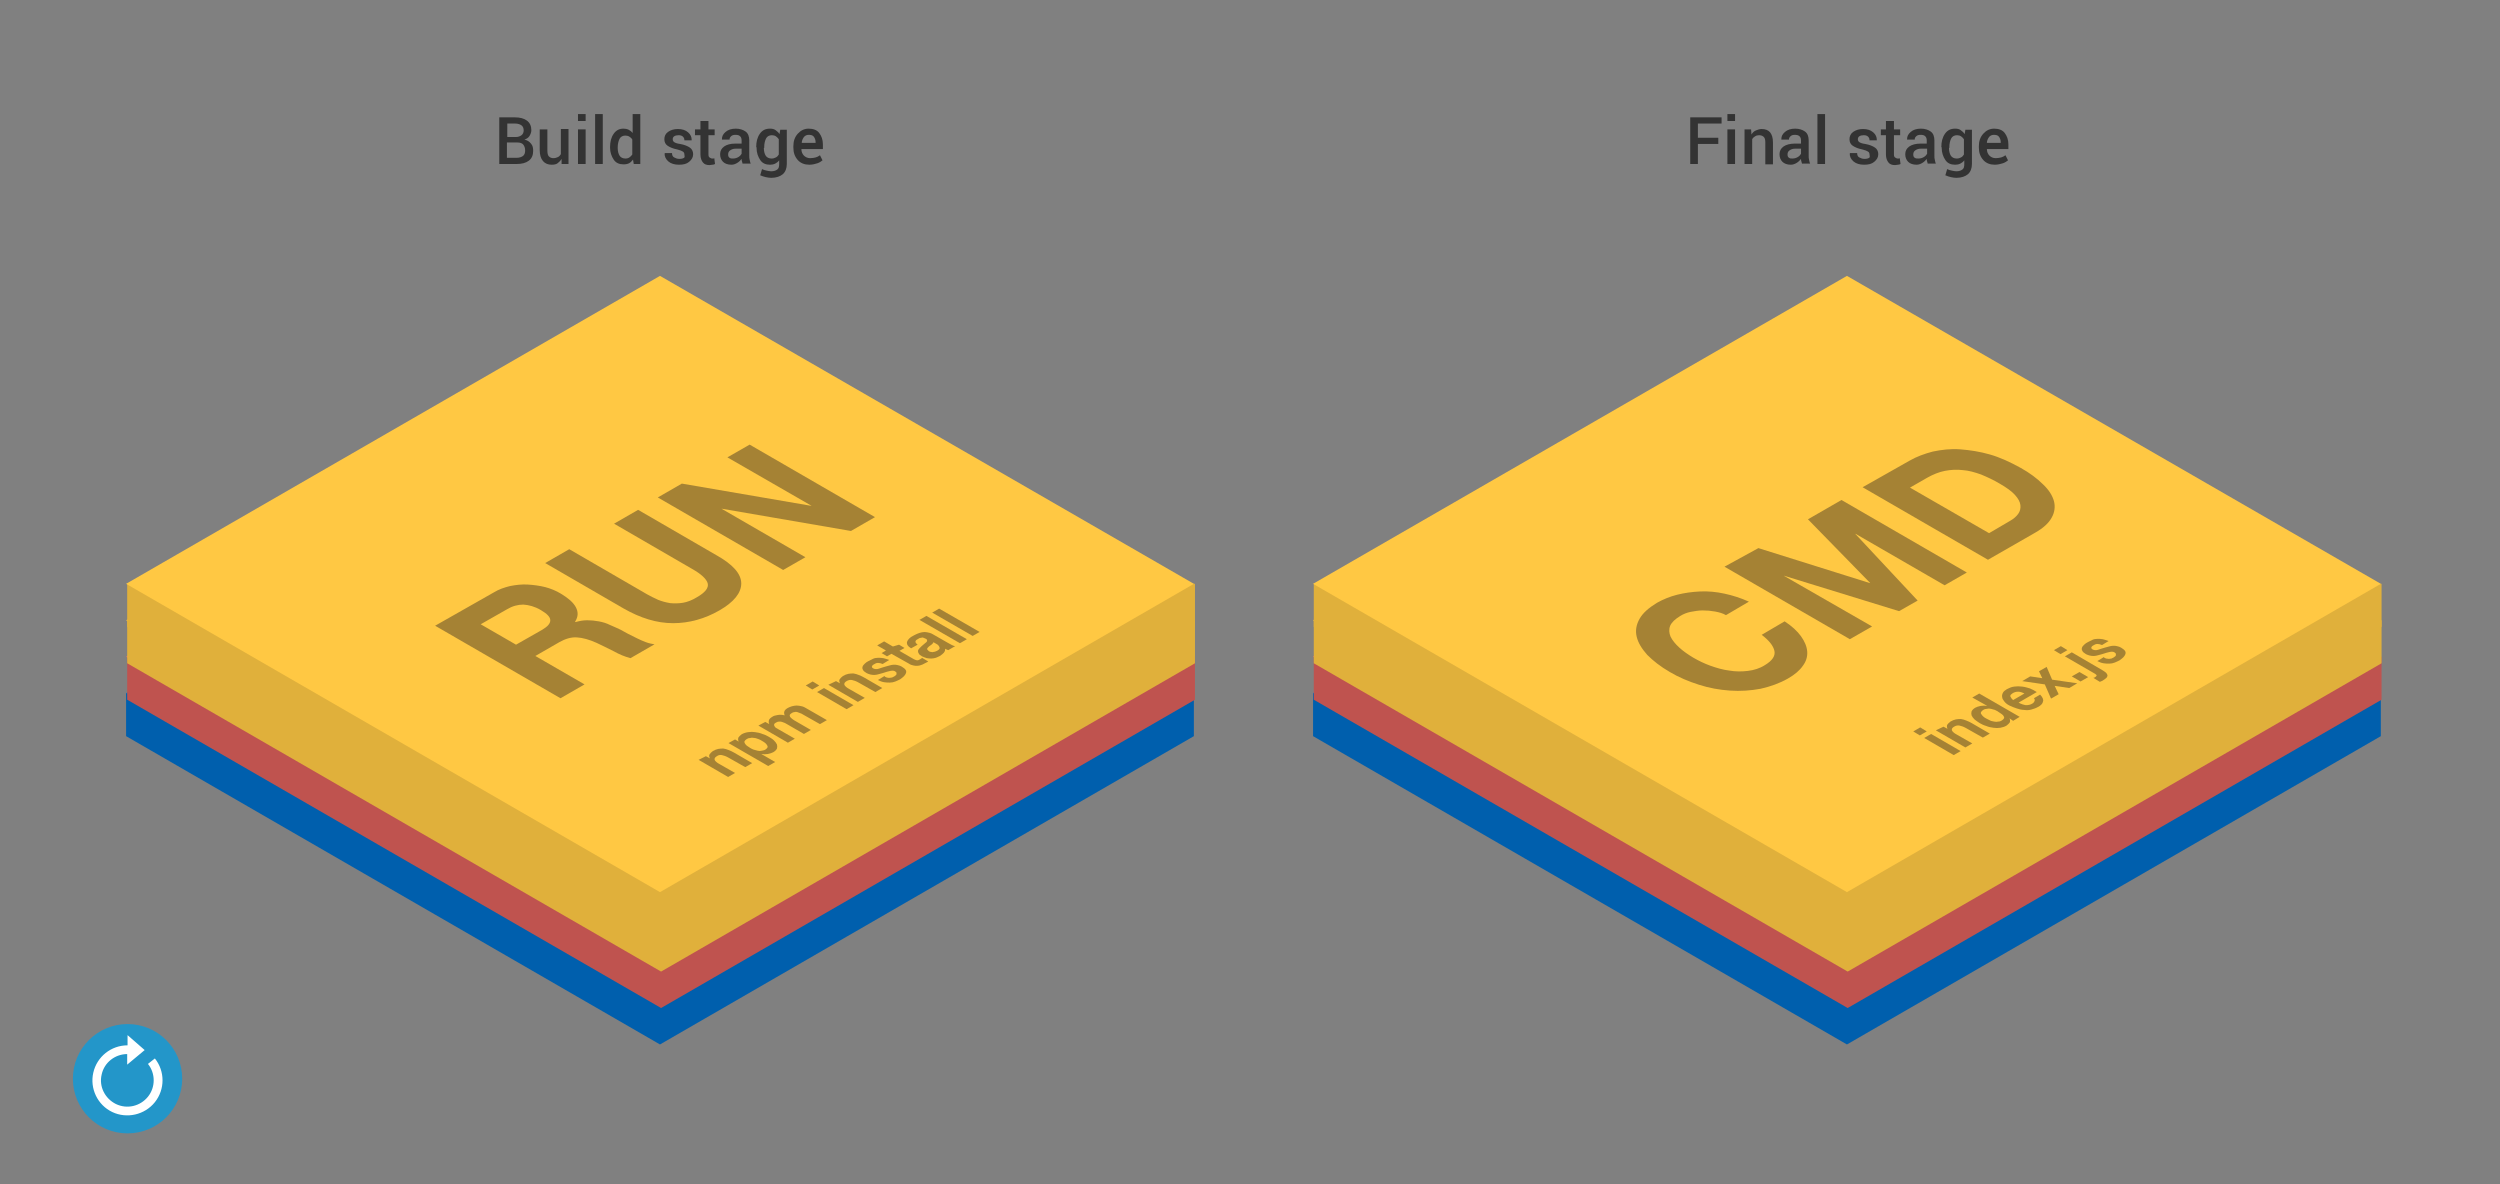 <?xml version="1.0" encoding="utf-8"?>
<!-- Generator: Adobe Illustrator 21.0.0, SVG Export Plug-In . SVG Version: 6.00 Build 0)  -->
<svg version="1.1" id="Layer_1" xmlns="http://www.w3.org/2000/svg" xmlns:xlink="http://www.w3.org/1999/xlink" x="0px" y="0px"
	 viewBox="0 0 686 325" style="enable-background:new 0 0 686 325;" xml:space="preserve">
<rect x="0" y="0" width="686" height="325" fill="#808080" stroke="none"/>
<g>
	<circle style="fill:#2396C9;" cx="35" cy="296" r="15"/>
	<g transform="translate(0,-1036.362)">
		<path style="fill:#FFFFFF;" d="M35,1320.4v2.8c-4.5,0-8.4,3.1-9.4,7.5c-1,4.4,1.2,8.9,5.2,10.8s8.9,0.8,11.7-2.7
			c2.8-3.5,2.8-8.5,0-12l-1.9,1.5c2.1,2.6,2.1,6.4,0,9c-2.1,2.6-5.7,3.5-8.8,2c-3-1.5-4.7-4.8-3.9-8.1c0.7-3.3,3.7-5.6,7-5.6v2.9
			l4.8-4L35,1320.4z"/>
	</g>
</g>
<g>
	<polygon style="fill:#005FAD;" points="327.6,202 327.6,190.2 34.6,190.2 34.6,202 181.1,286.6 	"/>
	<polygon style="fill:#0071CE;" points="327.6,190.2 181.1,105.7 34.6,190.2 181.1,274.8 	"/>
	<g>
		<path style="fill:#2D536D;" d="M122.3,200.5l6.4,3.7l-14.4,8.3l8,4.6l12.5-7.2l5.9,3.4l-12.5,7.2l14.2,8.2l-6.6,3.8l-34.4-19.9
			L122.3,200.5z"/>
		<path style="fill:#2D536D;" d="M142.2,189c1.3-0.8,2.8-1.3,4.4-1.7c1.6-0.3,3.2-0.5,4.8-0.4c1.6,0.1,3.2,0.3,4.8,0.7
			c1.5,0.4,3,1,4.3,1.8c2,1.2,3.4,2.4,4.1,3.7c0.7,1.3,0.7,2.6-0.2,4l0.1,0.1c1.1-0.3,2.1-0.5,3.2-0.5c1.1,0,2.1,0.1,3.2,0.3
			c1.1,0.2,2.1,0.5,3.1,1c1,0.4,2,0.9,2.9,1.3c0.6,0.3,1.2,0.7,2,1.1c0.8,0.4,1.6,0.8,2.4,1.2c0.8,0.4,1.7,0.8,2.5,1.1
			c0.8,0.3,1.7,0.5,2.4,0.6l-6.6,3.8c-1.5-0.4-3-1-4.6-1.9c-1.6-0.8-3.2-1.6-4.7-2.3c-2-0.9-3.8-1.4-5.4-1.5
			c-1.6-0.1-3.2,0.4-4.8,1.3l-6.6,3.8l13.5,7.8l-6.6,3.8l-34.4-19.9L142.2,189z M155.4,199.4c1.5-0.9,2.2-1.7,2.2-2.6
			c0-0.9-0.9-1.8-2.6-2.8c-1.7-1-3.3-1.4-4.8-1.5c-1.5,0-3,0.4-4.5,1.3l-7.2,4.1l9.7,5.6L155.4,199.4z"/>
		<path style="fill:#2D536D;" d="M166.1,187c-1.5-1.7-2.5-3.3-2.9-5c-0.4-1.7-0.1-3.3,0.8-4.9c0.9-1.6,2.5-3,4.8-4.4
			c2.3-1.3,4.8-2.3,7.6-2.8c2.7-0.5,5.6-0.6,8.4-0.4c2.9,0.2,5.8,0.8,8.6,1.7c2.9,0.9,5.6,2.1,8.2,3.6c2.5,1.4,4.5,3,6,4.6
			c1.5,1.6,2.4,3.3,2.8,4.9s0.1,3.3-0.8,4.8c-0.9,1.6-2.5,3-4.8,4.4c-2.3,1.3-4.8,2.2-7.5,2.8c-2.7,0.5-5.5,0.7-8.4,0.5
			c-2.9-0.2-5.7-0.7-8.5-1.6c-2.8-0.9-5.5-2-8-3.5C169.7,190.2,167.7,188.6,166.1,187z M183.5,190.1c1.7,0.6,3.4,1.1,5.1,1.3
			c1.7,0.3,3.4,0.3,5.1,0.1c1.7-0.2,3.3-0.7,4.7-1.6c1.5-0.9,2.4-1.8,2.8-2.7c0.4-1,0.3-2-0.1-3c-0.5-1-1.2-2-2.3-2.9
			s-2.3-1.9-3.8-2.7c-1.5-0.9-3.1-1.6-4.8-2.3c-1.7-0.6-3.4-1.1-5.2-1.4c-1.8-0.3-3.5-0.3-5.2-0.1c-1.7,0.2-3.3,0.7-4.7,1.6
			c-1.5,0.9-2.4,1.8-2.8,2.7c-0.4,1-0.3,2,0.1,3c0.5,1,1.3,2,2.4,3c1.1,1,2.4,1.9,3.9,2.8C180.3,188.7,181.8,189.5,183.5,190.1z"/>
		<path style="fill:#2D536D;" d="M197.9,156.8l30.6,9.6l0.1,0L211.6,149l9.2-5.3l34.4,19.9l-6.1,3.5L224.7,153l-0.1,0l17.1,18.3
			l-5.1,2.9l-31.5-9.7l-0.1,0l24.2,13.9l-6.1,3.5l-34.4-19.9L197.9,156.8z"/>
	</g>
	<g>
		<path style="fill:#2D536D;" d="M216.6,230.9l1.1,0.6l0,0c-0.2-0.4-0.3-0.8-0.1-1.1c0.2-0.3,0.5-0.6,0.9-0.9c0.5-0.3,1-0.5,1.5-0.6
			s1-0.1,1.4-0.1c0.5,0.1,1,0.2,1.4,0.4c0.5,0.2,1,0.4,1.5,0.7l5,2.9l-1.9,1.1l-4.6-2.6c-0.7-0.4-1.3-0.6-1.8-0.7
			c-0.5-0.1-1,0-1.4,0.3c-0.5,0.3-0.7,0.6-0.6,1c0.1,0.3,0.6,0.8,1.4,1.2l4.2,2.4l-1.9,1.1l-8.1-4.7L216.6,230.9z"/>
		<path style="fill:#2D536D;" d="M225.1,228.6c-0.4-0.4-0.6-0.8-0.6-1.2c-0.1-0.4,0-0.8,0.3-1.1c0.2-0.4,0.6-0.7,1.2-1
			c0.5-0.3,1.1-0.5,1.8-0.7c0.6-0.1,1.3-0.2,2-0.2c0.7,0,1.4,0.1,2.1,0.4c0.7,0.2,1.4,0.5,2,0.9s1.1,0.8,1.5,1.2
			c0.3,0.4,0.6,0.8,0.6,1.2s0,0.8-0.3,1.1c-0.2,0.4-0.6,0.7-1.2,1c-0.5,0.3-1.1,0.5-1.8,0.7c-0.6,0.1-1.3,0.2-2,0.2
			c-0.7,0-1.4-0.1-2.1-0.3c-0.7-0.2-1.4-0.5-2-0.9S225.5,229,225.1,228.6z M229.6,229.1c0.4,0.1,0.7,0.3,1.1,0.3
			c0.4,0.1,0.7,0.1,1.1,0c0.4,0,0.7-0.2,1-0.3c0.3-0.2,0.5-0.4,0.6-0.6c0.1-0.2,0.1-0.4-0.1-0.6c-0.1-0.2-0.3-0.4-0.5-0.6
			c-0.3-0.2-0.5-0.4-0.9-0.6c-0.3-0.2-0.7-0.4-1-0.5c-0.4-0.1-0.7-0.3-1.1-0.3s-0.7-0.1-1.1,0c-0.4,0-0.7,0.2-1,0.3
			c-0.3,0.2-0.5,0.4-0.6,0.6c-0.1,0.2,0,0.4,0.1,0.6c0.1,0.2,0.3,0.4,0.5,0.6c0.3,0.2,0.5,0.4,0.9,0.6
			C228.9,228.8,229.2,229,229.6,229.1z"/>
		<path style="fill:#2D536D;" d="M243,223.7c0.2,0.4,0.2,0.7,0.1,1.1c-0.2,0.3-0.5,0.6-0.9,0.9c-0.5,0.3-1.1,0.5-1.7,0.6
			c-0.6,0.1-1.3,0.1-1.9,0s-1.3-0.2-2-0.5c-0.7-0.2-1.3-0.5-1.8-0.8c-0.5-0.3-1-0.7-1.4-1c-0.4-0.4-0.6-0.7-0.8-1.1
			c-0.1-0.4-0.1-0.7,0-1.1c0.2-0.4,0.5-0.7,1-1c0.4-0.2,0.9-0.4,1.5-0.5c0.6-0.1,1.2-0.1,1.8,0l0,0l-4.1-2.3l1.9-1.1l11.1,6.4
			l-1.8,1.1L243,223.7L243,223.7z M239,221.5c-0.4-0.1-0.7-0.2-1.1-0.3c-0.4-0.1-0.7-0.1-1.1,0c-0.4,0-0.7,0.1-1,0.3
			c-0.3,0.2-0.5,0.4-0.6,0.6c-0.1,0.2-0.1,0.4,0.1,0.6c0.1,0.2,0.3,0.4,0.5,0.6c0.2,0.2,0.5,0.4,0.9,0.6c0.3,0.2,0.7,0.3,1,0.5
			c0.4,0.1,0.8,0.2,1.1,0.3c0.4,0.1,0.8,0.1,1.1,0c0.4,0,0.7-0.1,1-0.3c0.3-0.2,0.5-0.4,0.6-0.6c0.1-0.2,0-0.4-0.1-0.6
			c-0.1-0.2-0.3-0.4-0.6-0.6c-0.3-0.2-0.6-0.4-0.9-0.6C239.7,221.8,239.3,221.6,239,221.5z"/>
		<path style="fill:#2D536D;" d="M247.5,220.1c0.6,0,1.2-0.1,1.7-0.4c0.4-0.2,0.6-0.5,0.7-0.8c0.1-0.3,0-0.5-0.2-0.7l1.7-1
			c0.7,0.7,1,1.4,0.8,1.9c-0.1,0.6-0.6,1.1-1.4,1.5c-0.5,0.3-1.1,0.5-1.8,0.7c-0.6,0.1-1.3,0.2-2,0.1c-0.7,0-1.4-0.2-2-0.4
			c-0.7-0.2-1.3-0.5-2-0.8c-0.6-0.3-1.1-0.7-1.4-1.1c-0.3-0.4-0.6-0.8-0.6-1.2c-0.1-0.4,0-0.8,0.2-1.2c0.2-0.4,0.6-0.7,1.1-1
			c0.6-0.3,1.2-0.6,2-0.7c0.7-0.1,1.4-0.1,2.2,0c0.7,0.1,1.4,0.3,2.1,0.5c0.7,0.3,1.3,0.6,1.9,1l-5,2.9
			C246.2,219.9,246.9,220.1,247.5,220.1z M245.4,216.4c-0.5,0-1,0.1-1.5,0.4c-0.3,0.2-0.5,0.4-0.6,0.5c-0.1,0.2-0.1,0.4,0,0.5
			c0.1,0.2,0.2,0.3,0.3,0.5c0.1,0.1,0.3,0.3,0.4,0.4l3.1-1.8C246.5,216.6,245.9,216.5,245.4,216.4z"/>
		<path style="fill:#2D536D;" d="M249.7,214.7l-2.4-1.4l2.1-1.2l2.4,1.4L249.7,214.7z M254.9,215.3l2.4,1.4l-2.1,1.2l-2.4-1.4
			L254.9,215.3z"/>
		<path style="fill:#2D536D;" d="M249.5,210.2c-0.2-0.3-0.3-0.6-0.2-1c0.1-0.3,0.2-0.6,0.5-0.9c0.3-0.3,0.6-0.5,1-0.8
			c0.6-0.3,1.2-0.6,1.8-0.7c0.6-0.1,1.2-0.2,1.7-0.1c0.5,0,1,0.1,1.5,0.2c0.4,0.1,0.8,0.3,1.1,0.4c0.5,0.3,0.9,0.7,1.1,1
			c0.2,0.4,0.1,0.7-0.2,1.1l0,0c0.7-0.2,1.5-0.3,2.2-0.2c0.8,0.1,1.5,0.3,2.2,0.7c0.6,0.3,1,0.7,1.2,1c0.2,0.4,0.3,0.7,0.3,1.1
			c-0.1,0.4-0.2,0.7-0.5,1s-0.6,0.6-1.1,0.9c-0.5,0.3-1,0.5-1.5,0.7s-1.1,0.3-1.8,0.3c-0.6,0-1.2,0-1.9-0.1
			c-0.6-0.1-1.2-0.4-1.8-0.7c-0.7-0.4-1.1-0.8-1.3-1.3c-0.2-0.4,0-0.9,0.4-1.3l0,0c-0.6,0.2-1.2,0.2-1.9,0.1
			c-0.6-0.1-1.2-0.3-1.8-0.6C250.1,210.9,249.7,210.6,249.5,210.2z M254,210.6c0.5,0,1-0.1,1.4-0.4c0.4-0.2,0.6-0.5,0.6-0.8
			c0-0.3-0.2-0.6-0.7-0.9c-0.1-0.1-0.3-0.2-0.5-0.2c-0.2-0.1-0.4-0.1-0.7-0.2c-0.3,0-0.5,0-0.8,0c-0.3,0-0.6,0.2-0.9,0.3
			c-0.2,0.1-0.3,0.2-0.4,0.4c-0.1,0.1-0.2,0.3-0.2,0.4c0,0.2,0,0.3,0.2,0.5c0.1,0.2,0.3,0.3,0.5,0.4
			C253,210.5,253.5,210.7,254,210.6z M257.8,213.4c0.3,0.1,0.6,0.1,0.9,0.1c0.3,0,0.6,0,0.9-0.1c0.3-0.1,0.6-0.2,0.8-0.3
			c0.2-0.1,0.4-0.3,0.5-0.4c0.1-0.2,0.2-0.3,0.1-0.5c0-0.2-0.1-0.4-0.2-0.5c-0.1-0.2-0.4-0.3-0.6-0.5c-0.3-0.1-0.5-0.3-0.8-0.3
			c-0.3-0.1-0.6-0.1-0.9-0.1c-0.3,0-0.6,0-0.9,0.1c-0.3,0.1-0.5,0.2-0.8,0.3c-0.5,0.3-0.7,0.6-0.7,0.9c0,0.4,0.2,0.7,0.8,1
			C257.2,213.2,257.5,213.4,257.8,213.4z"/>
	</g>
</g>
<g>
	<polygon style="fill:#BF534F;" points="327.9,192 327.9,180.2 34.9,180.2 34.9,192 181.4,276.6 	"/>
	<polygon style="fill:#FF6D68;" points="327.6,180.2 181.1,95.7 34.6,180.2 181.1,264.8 	"/>
	<g>
		<path style="fill:#933131;" d="M151.4,212.1l-16.4-6.1l0,0l10.6,9.4l-3.8,2.2l-24.3-8.8l3.8-2.2l16.2,6.2l0,0l-10.5-9.5l3.5-2
			l16.6,6.2l0,0l-10.8-9.5l3.7-2.1l15.2,14.1L151.4,212.1z"/>
		<path style="fill:#933131;" d="M147.4,198.3c-0.9-1-1.4-1.9-1.7-2.9c-0.2-1-0.1-1.9,0.4-2.8c0.5-0.9,1.4-1.8,2.7-2.5
			c1.3-0.8,2.8-1.3,4.4-1.6c1.6-0.3,3.2-0.4,4.9-0.2c1.7,0.1,3.3,0.4,5,1c1.6,0.5,3.2,1.2,4.7,2c1.4,0.8,2.6,1.7,3.5,2.7
			c0.9,0.9,1.4,1.9,1.6,2.8c0.2,1,0,1.9-0.5,2.8c-0.5,0.9-1.4,1.7-2.8,2.5c-1.3,0.8-2.8,1.3-4.3,1.6c-1.6,0.3-3.2,0.4-4.8,0.3
			c-1.6-0.1-3.3-0.4-4.9-0.9c-1.6-0.5-3.2-1.2-4.6-2C149.5,200.2,148.3,199.3,147.4,198.3z M157.4,200.1c1,0.4,1.9,0.6,2.9,0.8
			c1,0.2,2,0.2,3,0c1-0.1,1.9-0.4,2.7-0.9c0.8-0.5,1.4-1,1.6-1.6s0.2-1.1-0.1-1.7s-0.7-1.1-1.3-1.7c-0.6-0.5-1.3-1.1-2.2-1.5
			c-0.9-0.5-1.8-0.9-2.8-1.3c-1-0.4-2-0.6-3-0.8s-2-0.2-3,0c-1,0.1-1.9,0.4-2.7,0.9c-0.8,0.5-1.4,1-1.6,1.6
			c-0.2,0.6-0.2,1.1,0.1,1.7c0.3,0.6,0.7,1.2,1.4,1.7s1.4,1.1,2.3,1.6C155.6,199.3,156.5,199.7,157.4,200.1z"/>
		<path style="fill:#933131;" d="M169.6,178.7c0.8-0.4,1.6-0.8,2.5-1c0.9-0.2,1.8-0.3,2.8-0.2s1.9,0.2,2.7,0.4
			c0.9,0.2,1.7,0.6,2.5,1c1.2,0.7,2,1.4,2.4,2.1c0.4,0.7,0.4,1.5-0.1,2.3l0.1,0c0.6-0.2,1.2-0.3,1.8-0.3s1.2,0.1,1.8,0.2
			s1.2,0.3,1.8,0.5s1.1,0.5,1.7,0.8c0.3,0.2,0.7,0.4,1.2,0.6c0.4,0.2,0.9,0.5,1.4,0.7c0.5,0.2,1,0.4,1.5,0.6s1,0.3,1.4,0.4l-3.8,2.2
			c-0.8-0.2-1.7-0.6-2.6-1.1c-0.9-0.5-1.8-0.9-2.7-1.3c-1.2-0.5-2.2-0.8-3.1-0.8c-0.9,0-1.8,0.2-2.8,0.8l-3.8,2.2l7.7,4.5l-3.8,2.2
			l-19.8-11.4L169.6,178.7z M177.2,184.7c0.9-0.5,1.3-1,1.3-1.5s-0.5-1-1.5-1.6c-1-0.6-1.9-0.8-2.7-0.8c-0.9,0-1.7,0.2-2.6,0.7
			l-4.1,2.4l5.6,3.2L177.2,184.7z"/>
		<path style="fill:#933131;" d="M181.5,171.9l8.2,4.7l-1.5-8.6l4.7-2.7l1.1,8.4l19.3,2.7l-4.7,2.7l-14.1-2.2l0.4,2.7l6.4,3.7
			l-3.8,2.2L177.7,174L181.5,171.9z"/>
		<path style="fill:#933131;" d="M202.4,159.8c1.1-0.6,2.3-1.1,3.7-1.4c1.4-0.3,2.8-0.4,4.3-0.4s3.1,0.3,4.7,0.8
			c1.6,0.5,3.2,1.2,4.9,2.1c1.4,0.8,2.6,1.7,3.5,2.6s1.5,1.8,1.7,2.7c0.2,0.9,0.1,1.8-0.3,2.6c-0.5,0.9-1.3,1.7-2.7,2.4l-7.4,4.3
			L195.1,164L202.4,159.8z M218.3,169.2c0.5-0.3,1-0.7,1.3-1.1c0.3-0.4,0.4-0.9,0.4-1.4c-0.1-0.5-0.4-1-0.9-1.6s-1.3-1.2-2.4-1.8
			c-1-0.6-2-1-3-1.4c-1-0.4-1.9-0.6-2.9-0.7c-1-0.1-1.9-0.1-2.8,0.1c-0.9,0.2-1.9,0.6-2.8,1.1l-2.7,1.6l12.5,7.2L218.3,169.2z"/>
		<path style="fill:#933131;" d="M216.6,151.6l19.8,11.4l-3.8,2.2l-19.8-11.4L216.6,151.6z"/>
		<path style="fill:#933131;" d="M229.2,144.4c0.8-0.4,1.6-0.8,2.5-1c0.9-0.2,1.8-0.3,2.8-0.2c0.9,0,1.9,0.2,2.7,0.4
			c0.9,0.2,1.7,0.6,2.5,1c1.2,0.7,2,1.4,2.4,2.1s0.4,1.5-0.1,2.3l0.1,0c0.6-0.2,1.2-0.3,1.8-0.3c0.6,0,1.2,0.1,1.8,0.2
			c0.6,0.1,1.2,0.3,1.8,0.5s1.1,0.5,1.7,0.8c0.3,0.2,0.7,0.4,1.2,0.6c0.4,0.2,0.9,0.5,1.4,0.7c0.5,0.2,1,0.4,1.5,0.6
			c0.5,0.2,1,0.3,1.4,0.4l-3.8,2.2c-0.8-0.2-1.7-0.6-2.6-1.1c-0.9-0.5-1.8-0.9-2.7-1.3c-1.2-0.5-2.2-0.8-3.1-0.8
			c-0.9,0-1.8,0.2-2.8,0.8l-3.8,2.2l7.7,4.5l-3.8,2.2l-19.8-11.4L229.2,144.4z M236.8,150.3c0.9-0.5,1.3-1,1.3-1.5
			c0-0.5-0.5-1-1.5-1.6c-1-0.6-1.9-0.8-2.7-0.8c-0.9,0-1.7,0.2-2.6,0.7l-4.1,2.4l5.6,3.2L236.8,150.3z"/>
	</g>
	<g>
		<path style="fill:#933131;" d="M219,214l7.9,8.9l-1.5,0.9l-7.9-8.9L219,214z"/>
		<path style="fill:#933131;" d="M225.3,217c-0.5-0.3-0.8-0.6-1-0.9c-0.1-0.3-0.2-0.6-0.1-0.9c0.1-0.3,0.3-0.6,0.6-0.9
			c0.3-0.3,0.6-0.5,1-0.7c0.4-0.2,0.7-0.4,1.2-0.6c0.4-0.2,0.9-0.3,1.3-0.4c0.5-0.1,0.9-0.1,1.4,0c0.5,0.1,1,0.2,1.5,0.5l4.2,2.4
			c0.4,0.2,0.7,0.4,1.1,0.6c0.4,0.2,0.7,0.3,0.9,0.3l-1.9,1.1c-0.2-0.1-0.3-0.1-0.5-0.2c-0.2-0.1-0.3-0.1-0.4-0.2
			c0.1,0.4,0,0.7-0.3,1.1c-0.3,0.3-0.6,0.6-1.1,0.9c-0.3,0.2-0.7,0.3-1.1,0.5c-0.4,0.1-0.8,0.2-1.2,0.2c-0.4,0-0.8,0-1.3-0.1
			c-0.4-0.1-0.8-0.3-1.3-0.5c-0.5-0.3-0.8-0.5-0.9-0.8c-0.2-0.3-0.2-0.5-0.2-0.7c0-0.2,0.2-0.5,0.4-0.7c0.2-0.2,0.4-0.4,0.6-0.6
			s0.5-0.4,0.7-0.6c0.2-0.2,0.4-0.3,0.6-0.5c0.2-0.2,0.2-0.3,0.2-0.5c0-0.1-0.1-0.3-0.3-0.4c-0.2-0.1-0.5-0.2-0.7-0.3
			s-0.4-0.1-0.6,0c-0.2,0-0.4,0.1-0.5,0.1c-0.2,0.1-0.3,0.2-0.5,0.3c-0.4,0.2-0.6,0.4-0.6,0.7c0,0.2,0.2,0.5,0.6,0.8L225.3,217z
			 M231.4,215.4c0,0.1,0,0.2-0.1,0.3c-0.1,0.1-0.2,0.2-0.3,0.3s-0.2,0.2-0.4,0.3c-0.1,0.1-0.3,0.2-0.4,0.3c-0.1,0.1-0.2,0.2-0.3,0.3
			c-0.1,0.1-0.1,0.2-0.2,0.3c0,0.1,0,0.2,0.1,0.3c0.1,0.1,0.2,0.2,0.4,0.4c0.2,0.1,0.4,0.2,0.6,0.2c0.2,0,0.4,0.1,0.6,0
			c0.2,0,0.4-0.1,0.5-0.1c0.2-0.1,0.3-0.1,0.5-0.2c0.4-0.2,0.6-0.4,0.7-0.6c0.1-0.2,0-0.4-0.1-0.6c-0.1-0.2-0.2-0.3-0.4-0.5
			c-0.2-0.1-0.3-0.2-0.5-0.3L231.4,215.4z"/>
		<path style="fill:#933131;" d="M232.5,210l1,0.6l0,0c-0.2-0.4-0.2-0.7-0.1-1.1c0.2-0.3,0.5-0.6,0.9-0.9c0.5-0.3,1.1-0.5,1.8-0.6
			c0.6-0.1,1.3-0.1,1.9,0c0.7,0.1,1.3,0.2,2,0.5c0.7,0.2,1.3,0.5,1.8,0.8c0.5,0.3,1,0.6,1.4,1c0.4,0.4,0.6,0.7,0.8,1.1
			c0.1,0.4,0.1,0.7,0,1.1c-0.2,0.4-0.5,0.7-1,1c-0.4,0.2-0.9,0.4-1.5,0.5c-0.6,0.1-1.2,0.1-1.8,0l0,0l3.8,2.2l-1.9,1.1l-10.9-6.3
			L232.5,210z M241.4,212.3c0.1-0.2,0-0.4-0.1-0.6c-0.1-0.2-0.3-0.4-0.5-0.6c-0.3-0.2-0.5-0.4-0.9-0.6c-0.3-0.2-0.7-0.4-1-0.5
			c-0.4-0.1-0.7-0.3-1.1-0.3c-0.4-0.1-0.8-0.1-1.1,0s-0.7,0.1-1,0.3c-0.3,0.2-0.5,0.4-0.6,0.6c-0.1,0.2,0,0.4,0.1,0.6
			c0.1,0.2,0.3,0.4,0.5,0.6c0.3,0.2,0.6,0.4,0.9,0.6c0.3,0.2,0.7,0.4,1,0.5c0.4,0.1,0.7,0.2,1.1,0.3c0.4,0.1,0.7,0.1,1.1,0
			c0.4,0,0.7-0.1,1-0.3C241.1,212.7,241.3,212.5,241.4,212.3z"/>
		<path style="fill:#933131;" d="M240.7,205.3l1,0.6l0,0c-0.2-0.4-0.2-0.7-0.1-1.1c0.2-0.3,0.5-0.6,0.9-0.9c0.5-0.3,1.1-0.5,1.8-0.6
			c0.6-0.1,1.3-0.1,1.9,0c0.7,0.1,1.3,0.2,2,0.5c0.7,0.2,1.3,0.5,1.8,0.8c0.5,0.3,1,0.6,1.4,1c0.4,0.4,0.6,0.7,0.8,1.1
			c0.1,0.4,0.1,0.7,0,1.1c-0.2,0.4-0.5,0.7-1,1c-0.4,0.2-0.9,0.4-1.5,0.5c-0.6,0.1-1.2,0.1-1.8,0l0,0l3.8,2.2l-1.9,1.1l-10.9-6.3
			L240.7,205.3z M249.6,207.5c0.1-0.2,0-0.4-0.1-0.6c-0.1-0.2-0.3-0.4-0.5-0.6c-0.3-0.2-0.5-0.4-0.9-0.6c-0.3-0.2-0.7-0.4-1-0.5
			s-0.7-0.3-1.1-0.3c-0.4-0.1-0.8-0.1-1.1,0c-0.4,0-0.7,0.1-1,0.3c-0.3,0.2-0.5,0.4-0.6,0.6c-0.1,0.2,0,0.4,0.1,0.6
			c0.1,0.2,0.3,0.4,0.5,0.6c0.3,0.2,0.6,0.4,0.9,0.6c0.3,0.2,0.7,0.4,1,0.5c0.4,0.1,0.7,0.2,1.1,0.3c0.4,0.1,0.7,0.1,1.1,0
			c0.4,0,0.7-0.1,1-0.3C249.4,207.9,249.6,207.7,249.6,207.5z"/>
	</g>
</g>
<g>
	<polygon style="fill:#E0B03B;" points="327.9,182 327.9,170.2 34.9,170.2 34.9,182 181.4,266.6 	"/>
	<polygon style="fill:#FFC843;" points="327.6,170.2 181.1,85.7 34.6,170.2 181.1,254.8 	"/>
	<g>
		<path style="fill:#A58234;" d="M134,185c-1.1-0.2-2.2-0.3-3.4-0.3c-1.1,0-2.2,0.2-3.3,0.4c-1,0.2-2,0.6-2.8,1.1
			c-1.5,0.9-2.4,1.8-2.8,2.7c-0.4,1-0.3,2,0.1,3c0.5,1,1.3,2,2.4,3c1.1,1,2.4,1.9,3.9,2.8c1.4,0.8,3,1.6,4.7,2.2
			c1.7,0.6,3.4,1.1,5.1,1.3c1.7,0.3,3.4,0.3,5.1,0.1c1.7-0.2,3.3-0.7,4.7-1.6c2-1.2,2.9-2.5,2.6-3.9c-0.3-1.5-1.5-2.9-3.5-4.4
			l6.3-3.7c2,1.3,3.5,2.7,4.5,4.1c1,1.4,1.6,2.8,1.7,4.2c0.1,1.4-0.3,2.7-1.2,3.9c-0.9,1.3-2.2,2.4-4.1,3.5
			c-2.3,1.3-4.8,2.2-7.5,2.8c-2.7,0.5-5.5,0.7-8.4,0.5c-2.9-0.2-5.7-0.7-8.5-1.6s-5.5-2-8-3.5c-2.6-1.5-4.6-3.1-6.2-4.7
			c-1.5-1.7-2.5-3.3-2.9-5c-0.4-1.7-0.1-3.3,0.8-4.9c0.9-1.6,2.5-3,4.8-4.4c1.6-0.9,3.5-1.7,5.5-2.2c2-0.5,4.1-0.8,6.3-0.9
			c2.2-0.1,4.4,0.1,6.7,0.6c2.3,0.5,4.5,1.2,6.7,2.2l-6.3,3.7C136.1,185.5,135.1,185.2,134,185z"/>
		<path style="fill:#A58234;" d="M146.5,179c-1.5-1.7-2.5-3.3-2.9-5c-0.4-1.7-0.1-3.3,0.8-4.9c0.9-1.6,2.5-3,4.8-4.4
			c2.3-1.3,4.8-2.3,7.6-2.8c2.7-0.5,5.6-0.6,8.4-0.4c2.9,0.2,5.8,0.8,8.6,1.7c2.9,0.9,5.6,2.1,8.2,3.6c2.5,1.4,4.5,3,6,4.6
			c1.5,1.6,2.4,3.3,2.8,4.9c0.4,1.7,0.1,3.3-0.8,4.8c-0.9,1.6-2.5,3-4.8,4.4c-2.3,1.3-4.8,2.2-7.5,2.8c-2.7,0.5-5.5,0.7-8.4,0.5
			c-2.9-0.2-5.7-0.7-8.5-1.6c-2.8-0.9-5.5-2-8-3.5C150.1,182.2,148,180.6,146.5,179z M163.9,182.1c1.7,0.6,3.4,1.1,5.1,1.3
			c1.7,0.3,3.4,0.3,5.1,0.1c1.7-0.2,3.3-0.7,4.7-1.6c1.5-0.9,2.4-1.8,2.8-2.7c0.4-1,0.3-2-0.1-3c-0.5-1-1.2-2-2.3-2.9
			c-1.1-1-2.3-1.9-3.8-2.7c-1.5-0.9-3.1-1.6-4.8-2.3c-1.7-0.6-3.4-1.1-5.2-1.4c-1.8-0.3-3.5-0.3-5.2-0.1c-1.7,0.2-3.3,0.7-4.7,1.6
			c-1.5,0.9-2.4,1.8-2.8,2.7c-0.4,1-0.3,2,0.1,3c0.5,1,1.3,2,2.4,3c1.1,1,2.4,1.9,3.9,2.8C160.7,180.7,162.2,181.4,163.9,182.1z"/>
		<path style="fill:#A58234;" d="M182.5,146.4c1.9-1.1,3.8-1.8,5.7-2.2c1.9-0.4,3.8-0.5,5.7-0.4c1.8,0.1,3.6,0.5,5.3,1
			s3.2,1.2,4.7,2c1.4,0.8,2.6,1.7,3.5,2.7c1,1,1.5,2,1.7,3.1c0.2,1.1,0,2.2-0.7,3.3s-2,2.2-3.8,3.3l-6.9,4l12.3,7.1l-6.6,3.8
			l-34.4-19.9L182.5,146.4z M196.9,156.8c0.8-0.4,1.4-0.9,2-1.4c0.6-0.5,0.9-1,1.1-1.5c0.2-0.5,0.1-1.1-0.3-1.6
			c-0.4-0.6-1.1-1.2-2.2-1.8c-1.1-0.6-2.1-1-3.1-1.3c-1-0.2-1.9-0.3-2.8-0.2c-0.9,0.1-1.8,0.3-2.6,0.6c-0.8,0.3-1.6,0.7-2.4,1.1
			l-5.1,2.9l10.3,6L196.9,156.8z"/>
		<path style="fill:#A58234;" d="M193.7,139.9l7.3-4.2l20.6,3.8l-6.7-11.9l7.3-4.2l10.1,18.6l13.2,7.6l-6.6,3.8l-13.4-7.7
			L193.7,139.9z"/>
	</g>
	<g>
		<path style="fill:#A58234;" d="M173.8,212.8l1,0.6l0,0c-0.2-0.4-0.2-0.7-0.1-1.1c0.2-0.3,0.5-0.6,0.9-0.9c0.5-0.3,1.1-0.5,1.8-0.6
			s1.3-0.1,1.9,0c0.7,0.1,1.3,0.2,2,0.5c0.7,0.2,1.3,0.5,1.8,0.8c0.5,0.3,1,0.6,1.4,1c0.4,0.4,0.6,0.7,0.8,1.1
			c0.1,0.4,0.1,0.7,0,1.1c-0.2,0.4-0.5,0.7-1,1c-0.4,0.2-0.9,0.4-1.5,0.5c-0.6,0.1-1.2,0.1-1.8,0l0,0l3.8,2.2l-1.9,1.1l-10.9-6.3
			L173.8,212.8z M182.7,215.1c0.1-0.2,0-0.4-0.1-0.6s-0.3-0.4-0.5-0.6c-0.3-0.2-0.5-0.4-0.9-0.6c-0.3-0.2-0.7-0.4-1-0.5
			c-0.4-0.1-0.7-0.3-1.1-0.3c-0.4-0.1-0.8-0.1-1.1,0s-0.7,0.1-1,0.3c-0.3,0.2-0.5,0.4-0.6,0.6s0,0.4,0.1,0.6
			c0.1,0.2,0.3,0.4,0.5,0.6c0.3,0.2,0.6,0.4,0.9,0.6c0.3,0.2,0.7,0.4,1,0.5c0.4,0.1,0.7,0.2,1.1,0.3c0.4,0.1,0.7,0.1,1.1,0
			c0.4,0,0.7-0.1,1-0.3C182.4,215.5,182.6,215.3,182.7,215.1z"/>
		<path style="fill:#A58234;" d="M182.6,210.6c-0.5-0.3-0.8-0.6-1-0.9c-0.1-0.3-0.2-0.6-0.1-0.9c0.1-0.3,0.3-0.6,0.6-0.9
			s0.6-0.5,1-0.7c0.4-0.2,0.7-0.4,1.2-0.6c0.4-0.2,0.9-0.3,1.3-0.4s0.9-0.1,1.4,0c0.5,0.1,1,0.2,1.5,0.5l4.2,2.4
			c0.4,0.2,0.7,0.4,1.1,0.6c0.4,0.2,0.7,0.3,0.9,0.3l-1.9,1.1c-0.2-0.1-0.3-0.1-0.5-0.2c-0.2-0.1-0.3-0.1-0.4-0.2
			c0.1,0.4,0,0.7-0.3,1.1c-0.3,0.3-0.6,0.6-1.1,0.9c-0.3,0.2-0.7,0.3-1.1,0.5c-0.4,0.1-0.8,0.2-1.2,0.2c-0.4,0-0.8,0-1.3-0.1
			c-0.4-0.1-0.8-0.3-1.3-0.5c-0.5-0.3-0.8-0.5-0.9-0.8c-0.2-0.3-0.2-0.5-0.2-0.7c0-0.2,0.2-0.5,0.4-0.7s0.4-0.4,0.6-0.6
			s0.5-0.4,0.7-0.6c0.2-0.2,0.4-0.3,0.6-0.5c0.2-0.2,0.2-0.3,0.2-0.5c0-0.1-0.1-0.3-0.3-0.4c-0.2-0.1-0.5-0.2-0.7-0.3
			s-0.4-0.1-0.6,0c-0.2,0-0.4,0.1-0.5,0.1c-0.2,0.1-0.3,0.2-0.5,0.3c-0.4,0.2-0.6,0.4-0.6,0.7c0,0.2,0.2,0.5,0.6,0.8L182.6,210.6z
			 M188.7,209c0,0.1,0,0.2-0.1,0.3c-0.1,0.1-0.2,0.2-0.3,0.3c-0.1,0.1-0.2,0.2-0.4,0.3c-0.1,0.1-0.3,0.2-0.4,0.3
			c-0.1,0.1-0.2,0.2-0.3,0.3c-0.1,0.1-0.1,0.2-0.2,0.3s0,0.2,0.1,0.3c0.1,0.1,0.2,0.2,0.4,0.4c0.2,0.1,0.4,0.2,0.6,0.2
			c0.2,0,0.4,0.1,0.6,0s0.4-0.1,0.5-0.1c0.2-0.1,0.3-0.1,0.5-0.2c0.4-0.2,0.6-0.4,0.7-0.6c0.1-0.2,0-0.4-0.1-0.6
			c-0.1-0.2-0.2-0.3-0.4-0.5c-0.2-0.1-0.3-0.2-0.5-0.3L188.7,209z"/>
		<path style="fill:#A58234;" d="M192.7,203.6c-0.3,0.2-0.5,0.4-0.5,0.6c0,0.2,0,0.4,0.1,0.7c0.1,0.2,0.3,0.4,0.6,0.6
			c0.3,0.2,0.5,0.4,0.8,0.6c0.3,0.2,0.6,0.3,1,0.5c0.4,0.1,0.7,0.2,1.1,0.3s0.7,0.1,1.1,0.1c0.4,0,0.7-0.1,1-0.3
			c0.5-0.3,0.7-0.6,0.6-0.9c0-0.3-0.3-0.6-0.7-1l1.8-1.1c0.9,0.7,1.4,1.4,1.4,2c0,0.7-0.5,1.3-1.4,1.8c-0.5,0.3-1.1,0.5-1.7,0.7
			s-1.3,0.2-2,0.2c-0.7,0-1.3-0.1-2-0.3c-0.7-0.2-1.3-0.5-1.9-0.8c-0.6-0.4-1.1-0.7-1.5-1.1c-0.4-0.4-0.6-0.8-0.7-1.2
			c-0.1-0.4,0-0.8,0.2-1.2c0.2-0.4,0.6-0.7,1.2-1.1c0.4-0.2,0.9-0.4,1.4-0.6c0.5-0.1,1-0.2,1.6-0.3c0.6,0,1.1,0,1.7,0.1
			c0.6,0.1,1.1,0.3,1.7,0.6l-1.9,1.1C194.5,203.1,193.6,203.1,192.7,203.6z"/>
		<path style="fill:#A58234;" d="M194.7,197.2l6,3.4l-0.5-3.1l2.3-1.3l0.3,3.2l8,1.3l-2.3,1.3l-5.5-1l0.1,0.9l2.8,1.6l-1.9,1.1
			l-11.1-6.4L194.7,197.2z"/>
		<path style="fill:#A58234;" d="M205.8,197.2c-0.5-0.3-0.8-0.6-1-0.9c-0.1-0.3-0.2-0.6-0.1-0.9c0.1-0.3,0.3-0.6,0.6-0.9
			c0.3-0.3,0.6-0.5,1-0.7c0.4-0.2,0.7-0.4,1.2-0.6c0.4-0.2,0.9-0.3,1.3-0.4c0.5-0.1,0.9-0.1,1.4,0c0.5,0.1,1,0.2,1.5,0.5l4.2,2.4
			c0.4,0.2,0.7,0.4,1.1,0.6c0.4,0.2,0.7,0.3,0.9,0.3l-1.9,1.1c-0.2-0.1-0.3-0.1-0.5-0.2c-0.2-0.1-0.3-0.1-0.4-0.2
			c0.1,0.4,0,0.7-0.3,1.1c-0.3,0.3-0.6,0.6-1,0.9c-0.3,0.2-0.7,0.3-1.1,0.5c-0.4,0.1-0.8,0.2-1.2,0.2c-0.4,0-0.8,0-1.3-0.1
			s-0.8-0.3-1.3-0.5c-0.5-0.3-0.8-0.5-0.9-0.8c-0.2-0.3-0.2-0.5-0.2-0.7c0-0.2,0.2-0.5,0.4-0.7c0.2-0.2,0.4-0.4,0.6-0.6
			c0.2-0.2,0.5-0.4,0.7-0.6c0.2-0.2,0.4-0.3,0.6-0.5s0.2-0.3,0.2-0.5c0-0.1-0.1-0.3-0.3-0.4c-0.2-0.1-0.5-0.2-0.7-0.3
			s-0.4-0.1-0.6,0c-0.2,0-0.4,0.1-0.5,0.1c-0.2,0.1-0.3,0.2-0.5,0.3c-0.4,0.2-0.6,0.4-0.6,0.7c0,0.2,0.2,0.5,0.6,0.8L205.8,197.2z
			 M211.9,195.6c0,0.1,0,0.2-0.1,0.3c-0.1,0.1-0.2,0.2-0.3,0.3c-0.1,0.1-0.2,0.2-0.4,0.3c-0.1,0.1-0.3,0.2-0.4,0.3
			c-0.1,0.1-0.2,0.2-0.3,0.3c-0.1,0.1-0.1,0.2-0.2,0.3c0,0.1,0,0.2,0.1,0.3c0.1,0.1,0.2,0.2,0.4,0.4c0.2,0.1,0.4,0.2,0.6,0.2
			c0.2,0,0.4,0.1,0.6,0c0.2,0,0.4-0.1,0.5-0.1c0.2-0.1,0.3-0.1,0.5-0.2c0.4-0.2,0.6-0.4,0.7-0.6c0.1-0.2,0-0.4-0.1-0.6
			c-0.1-0.2-0.2-0.3-0.4-0.5c-0.2-0.1-0.3-0.2-0.5-0.3L211.9,195.6z"/>
		<path style="fill:#A58234;" d="M226.4,192.4c0.3,0.3,0.6,0.6,0.7,1s0,0.7-0.2,1.2c-0.2,0.4-0.7,0.9-1.5,1.3
			c-0.3,0.2-0.7,0.4-1.2,0.5s-0.9,0.2-1.4,0.3c-0.5,0-1,0-1.5,0s-1-0.2-1.5-0.5l1.9-1.1c0.5,0.2,1,0.3,1.4,0.2
			c0.4-0.1,0.8-0.2,1.1-0.4c0.5-0.3,0.7-0.6,0.6-1c-0.1-0.4-0.5-0.7-1.1-1l-1.1-0.6l0,0c0.2,0.4,0.2,0.7,0.1,1.1
			c-0.2,0.3-0.5,0.6-0.9,0.9c-0.5,0.3-1.1,0.5-1.7,0.6c-0.6,0.1-1.2,0.1-1.8,0c-0.6-0.1-1.2-0.2-1.8-0.4c-0.6-0.2-1.2-0.5-1.7-0.8
			c-0.5-0.3-1-0.6-1.3-1s-0.6-0.7-0.7-1.1c-0.1-0.4-0.1-0.7,0.1-1c0.2-0.3,0.5-0.7,1-0.9c0.5-0.3,1-0.4,1.5-0.5
			c0.5-0.1,1.2-0.1,1.9,0.1l0,0l-1.1-0.6l1.8-1.1l7.5,4.4C225.8,191.9,226.1,192.1,226.4,192.4z M221.1,192.4c0.1-0.2,0.1-0.4,0-0.6
			c-0.1-0.2-0.2-0.4-0.4-0.6c-0.2-0.2-0.4-0.4-0.7-0.5c-0.3-0.2-0.7-0.4-1-0.5c-0.3-0.1-0.7-0.2-1.1-0.3c-0.4-0.1-0.7-0.1-1,0
			c-0.3,0-0.7,0.2-1,0.3c-0.3,0.2-0.4,0.3-0.5,0.5s-0.1,0.4,0,0.6c0.1,0.2,0.2,0.4,0.4,0.6c0.2,0.2,0.5,0.4,0.8,0.5
			c0.3,0.2,0.6,0.3,0.9,0.5c0.3,0.1,0.7,0.2,1,0.3c0.3,0.1,0.7,0.1,1,0s0.7-0.1,1-0.3C220.9,192.8,221.1,192.6,221.1,192.4z"/>
		<path style="fill:#A58234;" d="M227.6,188.8c0.6,0,1.2-0.1,1.7-0.4c0.4-0.2,0.6-0.5,0.7-0.8c0.1-0.3,0-0.5-0.2-0.7l1.7-1
			c0.7,0.7,1,1.4,0.8,1.9c-0.1,0.6-0.6,1.1-1.4,1.5c-0.5,0.3-1.1,0.5-1.8,0.7c-0.6,0.1-1.3,0.2-2,0.1c-0.7,0-1.4-0.2-2-0.4
			c-0.7-0.2-1.3-0.5-2-0.8c-0.6-0.3-1.1-0.7-1.4-1.1c-0.3-0.4-0.6-0.8-0.6-1.2c-0.1-0.4,0-0.8,0.2-1.2c0.2-0.4,0.6-0.7,1.1-1
			c0.6-0.3,1.2-0.6,2-0.7c0.7-0.1,1.4-0.1,2.2,0c0.7,0.1,1.4,0.3,2.1,0.5c0.7,0.3,1.3,0.6,1.9,1l-5,2.9
			C226.3,188.6,227,188.8,227.6,188.8z M225.6,185.1c-0.5,0-1,0.1-1.5,0.4c-0.3,0.2-0.5,0.4-0.6,0.5c-0.1,0.2-0.1,0.4,0,0.5
			c0.1,0.2,0.2,0.3,0.3,0.5c0.1,0.1,0.3,0.3,0.4,0.4l3.1-1.8C226.7,185.3,226.1,185.2,225.6,185.1z"/>
		<path style="fill:#A58234;" d="M235.1,184l2.4,1.4l-2.1,1.2l-2.4-1.4L235.1,184z"/>
		<path style="fill:#A58234;" d="M229.9,179l-1.8-1.1l1.9-1.1l1.8,1.1L229.9,179z M239.4,185.4c0.2-0.1,0.3-0.2,0.4-0.4
			c0.1-0.1-0.1-0.3-0.4-0.5l-8.3-4.8l1.9-1.1l8.4,4.9c0.4,0.2,0.7,0.5,1,0.7c0.2,0.2,0.3,0.4,0.4,0.7c0,0.2-0.1,0.5-0.3,0.7
			s-0.6,0.5-1.1,0.8c-0.2,0.1-0.4,0.2-0.7,0.3l-1.8-1.1C239.1,185.6,239.3,185.5,239.4,185.4z"/>
		<path style="fill:#A58234;" d="M242.4,180.2c0.3,0,0.5,0.1,0.8,0.1c0.2,0,0.5-0.1,0.7-0.1s0.4-0.2,0.6-0.3
			c0.1-0.1,0.3-0.2,0.4-0.3c0.1-0.1,0.2-0.2,0.2-0.3c0-0.1,0-0.2,0-0.4c0-0.1-0.2-0.2-0.4-0.4c-0.3-0.2-0.8-0.2-1.3-0.1
			c-0.5,0.1-1.2,0.3-2.1,0.6c-0.4,0.1-0.7,0.2-1.1,0.3c-0.4,0.1-0.7,0.2-1.1,0.2c-0.4,0-0.7,0-1.1-0.1c-0.4-0.1-0.7-0.2-1.1-0.4
			c-0.5-0.3-0.9-0.6-1-0.9c-0.2-0.3-0.2-0.6-0.1-0.9c0.1-0.3,0.3-0.5,0.6-0.8c0.3-0.3,0.6-0.5,1-0.7c0.4-0.2,0.8-0.4,1.2-0.6
			c0.4-0.2,0.9-0.3,1.4-0.3c0.5,0,1,0,1.5,0.1c0.5,0.1,1,0.3,1.6,0.5l-1.8,1.1c-0.5-0.2-0.9-0.3-1.3-0.3s-0.8,0.2-1.1,0.4
			c-0.1,0.1-0.2,0.1-0.3,0.2c-0.1,0.1-0.2,0.2-0.2,0.3c-0.1,0.1-0.1,0.2,0,0.3c0,0.1,0.1,0.2,0.3,0.3c0.2,0.1,0.4,0.2,0.7,0.2
			c0.3,0,0.5,0,0.8-0.1c0.3-0.1,0.6-0.2,0.9-0.3c0.3-0.1,0.7-0.2,1-0.3c0.4-0.1,0.7-0.2,1.1-0.3c0.4-0.1,0.7-0.1,1.1-0.2
			c0.4,0,0.8,0,1.1,0.1c0.4,0.1,0.8,0.2,1.1,0.4c0.5,0.3,0.9,0.6,1.1,0.9c0.2,0.3,0.2,0.6,0.1,0.9c-0.1,0.3-0.3,0.6-0.6,0.9
			c-0.3,0.3-0.6,0.5-1,0.8c-0.4,0.2-0.8,0.4-1.3,0.6c-0.5,0.2-1,0.3-1.5,0.3c-0.5,0-1.1,0-1.6-0.1c-0.6-0.1-1.1-0.3-1.7-0.6l1.8-1.1
			C241.9,180.1,242.1,180.2,242.4,180.2z"/>
		<path style="fill:#A58234;" d="M244.3,174.8c-0.4-0.4-0.6-0.8-0.6-1.2c-0.1-0.4,0-0.8,0.3-1.1c0.2-0.4,0.6-0.7,1.2-1
			c0.5-0.3,1.1-0.5,1.8-0.7c0.6-0.1,1.3-0.2,2-0.2c0.7,0,1.4,0.1,2.1,0.4c0.7,0.2,1.4,0.5,2,0.9s1.1,0.8,1.5,1.2
			c0.3,0.4,0.6,0.8,0.6,1.2c0.1,0.4,0,0.8-0.3,1.1c-0.2,0.4-0.6,0.7-1.2,1c-0.5,0.3-1.1,0.5-1.8,0.7c-0.6,0.1-1.3,0.2-2,0.2
			c-0.7,0-1.4-0.1-2.1-0.3c-0.7-0.2-1.4-0.5-2-0.9S244.6,175.2,244.3,174.8z M248.7,175.3c0.4,0.1,0.7,0.3,1.1,0.3
			c0.4,0.1,0.7,0.1,1.1,0c0.4,0,0.7-0.2,1-0.3s0.5-0.4,0.6-0.6c0.1-0.2,0.1-0.4-0.1-0.6c-0.1-0.2-0.3-0.4-0.5-0.6
			c-0.3-0.2-0.5-0.4-0.9-0.6c-0.3-0.2-0.7-0.4-1-0.5c-0.4-0.1-0.7-0.3-1.1-0.3c-0.4-0.1-0.7-0.1-1.1,0c-0.4,0-0.7,0.2-1,0.3
			c-0.3,0.2-0.5,0.4-0.6,0.6c-0.1,0.2,0,0.4,0.1,0.6c0.1,0.2,0.3,0.4,0.5,0.6s0.5,0.4,0.9,0.6C248,175,248.4,175.2,248.7,175.3z"/>
		<path style="fill:#A58234;" d="M252,167.7l1.1,0.6l0,0c-0.2-0.4-0.3-0.8-0.1-1.1c0.2-0.3,0.5-0.6,0.9-0.9c0.5-0.3,1-0.5,1.5-0.6
			c0.5-0.1,1-0.1,1.4-0.1c0.5,0.1,1,0.2,1.4,0.4c0.5,0.2,1,0.4,1.5,0.7l5,2.9l-1.9,1.1l-4.6-2.6c-0.7-0.4-1.3-0.6-1.8-0.7
			c-0.5-0.1-1,0-1.5,0.3c-0.5,0.3-0.7,0.6-0.6,1c0.1,0.3,0.6,0.8,1.4,1.2l4.2,2.4l-1.9,1.1l-8.1-4.7L252,167.7z"/>
		<path style="fill:#A58234;" d="M207.8,213.3l-1.8-1.1l1.9-1.1l1.8,1.1L207.8,213.3z M211,212.9l8.1,4.7l-1.9,1.1l-8.1-4.7
			L211,212.9z"/>
		<path style="fill:#A58234;" d="M214.3,211l1.1,0.6l0,0c-0.2-0.4-0.3-0.8-0.1-1.1c0.2-0.3,0.5-0.6,0.9-0.9c0.5-0.3,1-0.5,1.5-0.6
			c0.5-0.1,1-0.1,1.4-0.1c0.5,0.1,1,0.2,1.4,0.4c0.5,0.2,1,0.4,1.5,0.7l5,2.9l-1.9,1.1l-4.6-2.6c-0.7-0.4-1.3-0.6-1.8-0.7
			c-0.5-0.1-1,0-1.5,0.3c-0.5,0.3-0.7,0.6-0.6,1c0.1,0.3,0.6,0.8,1.4,1.2l4.2,2.4l-1.9,1.1l-8.1-4.7L214.3,211z"/>
		<path style="fill:#A58234;" d="M232.5,208.6c0.2,0.4,0.2,0.7,0.1,1.1c-0.2,0.3-0.5,0.6-0.9,0.9c-0.5,0.3-1.1,0.5-1.7,0.6
			c-0.6,0.1-1.3,0.1-1.9,0c-0.7-0.1-1.3-0.2-2-0.5c-0.6-0.2-1.3-0.5-1.8-0.8c-0.5-0.3-1-0.7-1.4-1c-0.4-0.4-0.6-0.7-0.8-1.1
			c-0.1-0.4-0.1-0.7,0-1.1c0.2-0.4,0.5-0.7,1-1c0.4-0.2,0.9-0.4,1.5-0.5c0.6-0.1,1.2-0.1,1.8,0l0,0l-4.1-2.3l1.9-1.1l11.1,6.4
			l-1.8,1.1L232.5,208.6L232.5,208.6z M228.5,206.4c-0.4-0.1-0.7-0.2-1.1-0.3c-0.4-0.1-0.7-0.1-1.1,0c-0.4,0-0.7,0.1-1,0.3
			s-0.5,0.4-0.6,0.6c-0.1,0.2-0.1,0.4,0.1,0.6c0.1,0.2,0.3,0.4,0.5,0.6c0.2,0.2,0.5,0.4,0.9,0.6c0.3,0.2,0.7,0.3,1,0.5
			c0.4,0.1,0.8,0.2,1.1,0.3c0.4,0.1,0.8,0.1,1.1,0c0.4,0,0.7-0.1,1-0.3c0.3-0.2,0.5-0.4,0.6-0.6c0.1-0.2,0-0.4-0.1-0.6
			c-0.1-0.2-0.3-0.4-0.6-0.6c-0.3-0.2-0.6-0.4-0.9-0.6C229.2,206.7,228.8,206.5,228.5,206.4z"/>
		<path style="fill:#A58234;" d="M237,205c0.6,0,1.2-0.1,1.7-0.4c0.4-0.2,0.6-0.5,0.7-0.8s0-0.5-0.2-0.7l1.7-1
			c0.7,0.7,1,1.4,0.8,1.9s-0.6,1.1-1.4,1.5c-0.5,0.3-1.1,0.5-1.8,0.7c-0.6,0.1-1.3,0.2-2,0.1c-0.7,0-1.4-0.2-2-0.4
			c-0.7-0.2-1.3-0.5-2-0.8c-0.6-0.3-1.1-0.7-1.4-1.1c-0.3-0.4-0.6-0.8-0.6-1.2c-0.1-0.4,0-0.8,0.2-1.2s0.6-0.7,1.1-1
			c0.6-0.3,1.2-0.6,2-0.7c0.7-0.1,1.4-0.1,2.2,0c0.7,0.1,1.4,0.3,2.1,0.5c0.7,0.3,1.3,0.6,1.9,1l-5,2.9
			C235.7,204.8,236.3,205,237,205z M234.9,201.3c-0.5,0-1,0.1-1.5,0.4c-0.3,0.2-0.5,0.4-0.6,0.5c-0.1,0.2-0.1,0.4,0,0.5
			c0.1,0.2,0.2,0.3,0.3,0.5c0.1,0.1,0.3,0.3,0.4,0.4l3.1-1.8C236,201.5,235.4,201.4,234.9,201.3z"/>
		<path style="fill:#A58234;" d="M236,198.5l2.2-1.3l3.3,0.5l-0.9-1.9l2.1-1.2l1.5,3.5l6.9,1l-2.2,1.3l-4-0.6l1.1,2.3l-2.1,1.2
			l-1.7-3.9L236,198.5z"/>
		<path style="fill:#A58234;" d="M251.6,196l2.4,1.4l-2.1,1.2l-2.4-1.4L251.6,196z"/>
		<path style="fill:#A58234;" d="M246.5,191l-1.8-1.1l1.9-1.1l1.8,1.1L246.5,191z M256,197.4c0.2-0.1,0.3-0.2,0.4-0.4
			c0.1-0.1-0.1-0.3-0.4-0.5l-8.3-4.8l1.9-1.1l8.4,4.9c0.4,0.2,0.7,0.5,1,0.7c0.2,0.2,0.3,0.4,0.4,0.7c0,0.2-0.1,0.5-0.3,0.7
			c-0.2,0.2-0.6,0.5-1.1,0.8c-0.2,0.1-0.4,0.2-0.7,0.3l-1.8-1.1C255.7,197.6,255.8,197.5,256,197.4z"/>
		<path style="fill:#A58234;" d="M259,192.3c0.3,0,0.5,0.1,0.8,0.1c0.2,0,0.5-0.1,0.7-0.1c0.2-0.1,0.4-0.2,0.6-0.3
			c0.1-0.1,0.3-0.2,0.4-0.3c0.1-0.1,0.2-0.2,0.2-0.3s0-0.2,0-0.4s-0.2-0.2-0.4-0.4c-0.3-0.2-0.8-0.2-1.3-0.1
			c-0.5,0.1-1.2,0.3-2.1,0.6c-0.4,0.1-0.7,0.2-1.1,0.3c-0.4,0.1-0.7,0.2-1.1,0.2c-0.4,0-0.7,0-1.1-0.1c-0.4-0.1-0.7-0.2-1.1-0.4
			c-0.5-0.3-0.9-0.6-1-0.9c-0.2-0.3-0.2-0.6-0.1-0.9c0.1-0.3,0.3-0.5,0.6-0.8c0.3-0.3,0.6-0.5,1-0.7s0.8-0.4,1.2-0.6
			c0.4-0.2,0.9-0.3,1.4-0.3c0.5,0,1,0,1.5,0.1c0.5,0.1,1,0.3,1.6,0.5l-1.8,1.1c-0.5-0.2-0.9-0.3-1.3-0.3c-0.4,0.1-0.8,0.2-1.1,0.4
			c-0.1,0.1-0.2,0.1-0.3,0.2c-0.1,0.1-0.2,0.2-0.2,0.3c-0.1,0.1-0.1,0.2,0,0.3c0,0.1,0.1,0.2,0.3,0.3c0.2,0.1,0.4,0.2,0.7,0.2
			s0.5,0,0.8-0.1c0.3-0.1,0.6-0.2,0.9-0.3c0.3-0.1,0.7-0.2,1-0.3c0.4-0.1,0.7-0.2,1.1-0.3c0.4-0.1,0.7-0.2,1.1-0.2
			c0.4,0,0.8,0,1.1,0.1s0.8,0.2,1.1,0.4c0.5,0.3,0.9,0.6,1.1,0.9c0.2,0.3,0.2,0.6,0.1,0.9s-0.3,0.6-0.6,0.9c-0.3,0.3-0.6,0.5-1,0.8
			c-0.4,0.2-0.8,0.4-1.3,0.6c-0.5,0.2-1,0.3-1.5,0.3c-0.5,0-1.1,0-1.6-0.1c-0.6-0.1-1.1-0.3-1.7-0.6l1.8-1.1
			C258.4,192.1,258.7,192.2,259,192.3z"/>
	</g>
</g>
<g>
	<polygon style="fill:#E0B03B;" points="327.9,172 327.9,160.2 34.9,160.2 34.9,172 181.4,256.6 	"/>
	<polygon style="fill:#FFC843;" points="327.6,160.2 181.1,75.7 34.6,160.2 181.1,244.8 	"/>
	<g>
		<path style="fill:#A58234;" d="M135.6,162.5c1.3-0.8,2.8-1.3,4.4-1.7c1.6-0.3,3.2-0.5,4.8-0.4c1.6,0.1,3.2,0.3,4.8,0.7
			c1.5,0.4,3,1,4.3,1.8c2,1.2,3.4,2.4,4.1,3.7c0.7,1.3,0.7,2.6-0.2,4l0.1,0.1c1.1-0.3,2.1-0.5,3.2-0.5c1.1,0,2.1,0.1,3.2,0.3
			c1.1,0.2,2.1,0.5,3.1,1c1,0.4,2,0.9,2.9,1.3c0.6,0.3,1.2,0.7,2,1.1c0.8,0.4,1.6,0.8,2.4,1.2c0.8,0.4,1.7,0.8,2.5,1.1
			c0.8,0.3,1.7,0.5,2.4,0.6l-6.6,3.8c-1.5-0.4-3-1-4.6-1.9c-1.6-0.8-3.2-1.6-4.7-2.3c-2-0.9-3.8-1.4-5.4-1.5
			c-1.6-0.1-3.2,0.4-4.8,1.3l-6.6,3.8l13.5,7.8l-6.6,3.8l-34.4-19.9L135.6,162.5z M148.8,172.8c1.5-0.9,2.2-1.7,2.2-2.6
			s-0.9-1.8-2.6-2.8c-1.7-1-3.3-1.4-4.8-1.5c-1.5,0-3,0.4-4.5,1.3l-7.2,4.1l9.7,5.6L148.8,172.8z"/>
		<path style="fill:#A58234;" d="M203.4,160.1c0,2.6-2,5.1-6,7.4c-4,2.3-8.3,3.5-12.7,3.5c-4.5,0-9-1.4-13.7-4.1l-21.4-12.4l6.6-3.8
			l21.4,12.4c0.9,0.5,1.9,1,3,1.5c1,0.4,2.1,0.7,3.3,0.9c1.1,0.1,2.3,0.1,3.5-0.1c1.2-0.2,2.5-0.7,3.8-1.5c2.3-1.3,3.3-2.6,3-3.8
			c-0.3-1.2-1.8-2.6-4.3-4l-21.4-12.4l6.6-3.8l21.4,12.4C201,154.8,203.4,157.4,203.4,160.1z"/>
		<path style="fill:#A58234;" d="M187.1,132.7l35.5,6.1l0.1,0l-23.1-13.3l6.1-3.5l34.4,19.9l-6.6,3.8l-35.4-6.1l-0.1,0l23,13.3
			l-6.1,3.5l-34.4-19.9L187.1,132.7z"/>
	</g>
	<g>
		<path style="fill:#A58234;" d="M193.7,207.5l1.1,0.6l0,0c-0.2-0.4-0.3-0.8-0.1-1.1c0.2-0.3,0.5-0.6,0.9-0.9c0.5-0.3,1-0.5,1.5-0.6
			c0.5-0.1,1-0.1,1.4-0.1c0.5,0.1,1,0.2,1.4,0.4c0.5,0.2,1,0.4,1.5,0.7l5,2.9l-1.9,1.1l-4.6-2.6c-0.7-0.4-1.3-0.6-1.8-0.7
			s-1,0-1.4,0.3c-0.5,0.3-0.7,0.6-0.6,1c0.1,0.3,0.6,0.8,1.4,1.2l4.2,2.4l-1.9,1.1l-8.1-4.7L193.7,207.5z"/>
		<path style="fill:#A58234;" d="M201.7,202.9l1,0.6l0,0c-0.2-0.4-0.2-0.7-0.1-1.1c0.2-0.3,0.5-0.6,0.9-0.9c0.5-0.3,1.1-0.5,1.8-0.6
			s1.3-0.1,1.9,0c0.7,0.1,1.3,0.2,2,0.5c0.7,0.2,1.3,0.5,1.8,0.8c0.5,0.3,1,0.6,1.4,1c0.4,0.4,0.6,0.7,0.8,1.1
			c0.1,0.4,0.1,0.7,0,1.1c-0.2,0.4-0.5,0.7-1,1c-0.4,0.2-0.9,0.4-1.5,0.5c-0.6,0.1-1.2,0.1-1.8,0l0,0l3.8,2.2l-1.9,1.1l-10.9-6.3
			L201.7,202.9z M210.6,205.1c0.1-0.2,0-0.4-0.1-0.6c-0.1-0.2-0.3-0.4-0.5-0.6c-0.3-0.2-0.5-0.4-0.9-0.6c-0.3-0.2-0.7-0.4-1-0.5
			c-0.4-0.1-0.7-0.3-1.1-0.3c-0.4-0.1-0.8-0.1-1.1,0c-0.4,0-0.7,0.1-1,0.3c-0.3,0.2-0.5,0.4-0.6,0.6c-0.1,0.2,0,0.4,0.1,0.6
			c0.1,0.2,0.3,0.4,0.5,0.6c0.3,0.2,0.6,0.4,0.9,0.6c0.3,0.2,0.7,0.4,1,0.5c0.4,0.1,0.7,0.2,1.1,0.3c0.4,0.1,0.7,0.1,1.1,0
			s0.7-0.1,1-0.3C210.3,205.5,210.5,205.3,210.6,205.1z"/>
		<path style="fill:#A58234;" d="M210,198.1l1.1,0.6l0,0c-0.2-0.4-0.2-0.7-0.1-1.1c0.1-0.3,0.4-0.6,0.9-0.9c0.4-0.3,0.9-0.4,1.5-0.5
			s1.2-0.1,1.9,0.1c-0.1-0.3-0.2-0.7-0.1-1c0.1-0.4,0.4-0.7,0.9-1c0.4-0.2,0.8-0.4,1.2-0.5s0.9-0.2,1.3-0.2c0.5,0,0.9,0.1,1.4,0.2
			c0.5,0.1,1,0.4,1.5,0.7l5.4,3.1l-1.9,1.1l-4.6-2.6c-0.3-0.2-0.5-0.3-0.8-0.4c-0.3-0.1-0.5-0.2-0.8-0.3c-0.3-0.1-0.5-0.1-0.8,0
			c-0.3,0-0.5,0.1-0.8,0.3c-0.3,0.2-0.4,0.3-0.5,0.5c0,0.2,0,0.3,0.1,0.5c0.1,0.2,0.3,0.3,0.5,0.5c0.2,0.2,0.4,0.3,0.7,0.5l4.5,2.6
			l-1.9,1.1l-4.5-2.6c-0.2-0.1-0.5-0.3-0.7-0.4c-0.2-0.1-0.5-0.2-0.8-0.3c-0.3-0.1-0.5-0.1-0.8-0.1c-0.3,0-0.6,0.1-0.9,0.3
			c-0.1,0.1-0.2,0.1-0.3,0.2c-0.1,0.1-0.2,0.2-0.2,0.4s0.1,0.3,0.2,0.5c0.1,0.2,0.4,0.4,0.8,0.6l4.7,2.7l-1.9,1.1l-8.1-4.7
			L210,198.1z"/>
		<path style="fill:#A58234;" d="M222.9,189.2l-1.8-1.1l1.9-1.1l1.8,1.1L222.9,189.2z M226.1,188.8l8.1,4.7l-1.9,1.1l-8.1-4.7
			L226.1,188.8z"/>
		<path style="fill:#A58234;" d="M229.4,186.9l1.1,0.6l0,0c-0.2-0.4-0.3-0.8-0.1-1.1c0.2-0.3,0.5-0.6,0.9-0.9c0.5-0.3,1-0.5,1.5-0.6
			s1-0.1,1.4-0.1c0.5,0.1,1,0.2,1.4,0.4c0.5,0.2,1,0.4,1.5,0.7l5,2.9l-1.9,1.1l-4.6-2.6c-0.7-0.4-1.3-0.6-1.8-0.7
			c-0.5-0.1-1,0-1.5,0.3c-0.5,0.3-0.7,0.6-0.6,1c0.1,0.3,0.6,0.8,1.4,1.2l4.2,2.4l-1.9,1.1l-8.1-4.7L229.4,186.9z"/>
		<path style="fill:#A58234;" d="M243.3,185.9c0.3,0.1,0.5,0.1,0.8,0.1c0.2,0,0.5-0.1,0.7-0.1c0.2-0.1,0.4-0.2,0.6-0.3
			c0.1-0.1,0.3-0.2,0.4-0.3c0.1-0.1,0.2-0.2,0.2-0.3c0-0.1,0-0.2,0-0.4c0-0.1-0.2-0.2-0.4-0.4c-0.3-0.2-0.8-0.2-1.3-0.1
			c-0.5,0.1-1.2,0.3-2.1,0.6c-0.4,0.1-0.7,0.2-1.1,0.3c-0.4,0.1-0.7,0.2-1.1,0.2c-0.4,0-0.7,0-1.1-0.1c-0.4-0.1-0.7-0.2-1.1-0.4
			c-0.5-0.3-0.9-0.6-1-0.9c-0.2-0.3-0.2-0.6-0.1-0.9c0.1-0.3,0.3-0.5,0.6-0.8c0.3-0.3,0.6-0.5,1-0.7c0.4-0.2,0.8-0.4,1.2-0.6
			c0.4-0.2,0.9-0.3,1.4-0.3c0.5,0,1,0,1.5,0.1c0.5,0.1,1,0.3,1.6,0.5l-1.8,1.1c-0.5-0.2-0.9-0.3-1.3-0.3s-0.8,0.2-1.1,0.4
			c-0.1,0.1-0.2,0.1-0.3,0.2s-0.2,0.2-0.2,0.3c-0.1,0.1-0.1,0.2,0,0.3c0,0.1,0.1,0.2,0.3,0.3c0.2,0.1,0.4,0.2,0.7,0.2
			c0.3,0,0.5,0,0.8-0.1c0.3-0.1,0.6-0.2,0.9-0.3c0.3-0.1,0.7-0.2,1-0.3c0.4-0.1,0.7-0.2,1.1-0.3c0.4-0.1,0.7-0.2,1.1-0.2
			s0.8,0,1.1,0.1c0.4,0.1,0.8,0.2,1.1,0.4c0.5,0.3,0.9,0.6,1.1,0.9c0.2,0.3,0.2,0.6,0.1,0.9c-0.1,0.3-0.3,0.6-0.6,0.9
			s-0.6,0.5-1,0.8c-0.4,0.2-0.8,0.4-1.3,0.6c-0.5,0.2-1,0.3-1.5,0.3c-0.5,0-1.1,0-1.6-0.1c-0.6-0.1-1.1-0.3-1.7-0.6l1.8-1.1
			C242.8,185.7,243,185.8,243.3,185.9z"/>
		<path style="fill:#A58234;" d="M246.7,176.9l1.5,0.9l-1.4,0.8l4,2.3c0.4,0.2,0.7,0.3,0.9,0.3c0.2,0,0.5-0.1,0.8-0.3
			c0.1-0.1,0.2-0.1,0.3-0.2c0.1-0.1,0.2-0.1,0.2-0.2l1.7,1c-0.1,0.1-0.3,0.2-0.5,0.3c-0.2,0.1-0.4,0.2-0.6,0.3
			c-0.3,0.2-0.6,0.3-0.9,0.4c-0.3,0.1-0.6,0.2-1,0.2s-0.7,0-1.1-0.1c-0.4-0.1-0.8-0.2-1.2-0.5l-4.8-2.7l-1.2,0.7l-1.5-0.9l1.2-0.7
			l-2.4-1.4l1.9-1.1l2.4,1.4L246.7,176.9z"/>
		<path style="fill:#A58234;" d="M250,177.9c-0.5-0.3-0.8-0.6-1-0.9c-0.1-0.3-0.2-0.6-0.1-0.9c0.1-0.3,0.3-0.6,0.6-0.9
			c0.3-0.3,0.6-0.5,1-0.7c0.4-0.2,0.7-0.4,1.2-0.6c0.4-0.2,0.9-0.3,1.3-0.4c0.5-0.1,0.9-0.1,1.4,0c0.5,0.1,1,0.2,1.5,0.5l4.2,2.4
			c0.4,0.2,0.7,0.4,1.1,0.6c0.4,0.2,0.7,0.3,0.9,0.3l-1.9,1.1c-0.2-0.1-0.3-0.1-0.5-0.2c-0.2-0.1-0.3-0.1-0.4-0.2
			c0.1,0.4,0,0.7-0.3,1.1c-0.3,0.3-0.6,0.6-1.1,0.9c-0.3,0.2-0.7,0.3-1.1,0.5c-0.4,0.1-0.8,0.2-1.2,0.2c-0.4,0-0.8,0-1.3-0.1
			c-0.4-0.1-0.8-0.3-1.3-0.5c-0.5-0.3-0.8-0.5-0.9-0.8c-0.2-0.3-0.2-0.5-0.2-0.7c0-0.2,0.2-0.5,0.4-0.7c0.2-0.2,0.4-0.4,0.6-0.6
			c0.2-0.2,0.5-0.4,0.7-0.6c0.2-0.2,0.4-0.3,0.6-0.5c0.2-0.2,0.2-0.3,0.2-0.5c0-0.1-0.1-0.3-0.3-0.4c-0.2-0.1-0.5-0.2-0.7-0.3
			s-0.4-0.1-0.6,0c-0.2,0-0.4,0.1-0.5,0.1c-0.2,0.1-0.3,0.2-0.5,0.3c-0.4,0.2-0.6,0.4-0.6,0.7c0,0.2,0.2,0.5,0.6,0.8L250,177.9z
			 M256.1,176.2c0,0.1,0,0.2-0.1,0.3c-0.1,0.1-0.2,0.2-0.3,0.3c-0.1,0.1-0.2,0.2-0.4,0.3c-0.1,0.1-0.3,0.2-0.4,0.3
			c-0.1,0.1-0.2,0.2-0.3,0.3c-0.1,0.1-0.1,0.2-0.2,0.3c0,0.1,0,0.2,0.1,0.3c0.1,0.1,0.2,0.2,0.4,0.4c0.2,0.1,0.4,0.2,0.6,0.2
			c0.2,0,0.4,0.1,0.6,0c0.2,0,0.4-0.1,0.5-0.1c0.2-0.1,0.3-0.1,0.5-0.2c0.4-0.2,0.6-0.4,0.7-0.6c0.1-0.2,0-0.4-0.1-0.6
			c-0.1-0.2-0.2-0.3-0.4-0.5c-0.2-0.1-0.3-0.2-0.5-0.3L256.1,176.2z"/>
		<path style="fill:#A58234;" d="M254.2,169l11.1,6.4l-1.9,1.1l-11.1-6.4L254.2,169z"/>
		<path style="fill:#A58234;" d="M257.7,167l11.1,6.4l-1.9,1.1l-11.1-6.4L257.7,167z"/>
	</g>
</g>
<g>
	<polygon style="fill:#005FAD;" points="653.3,202 653.3,190.2 360.3,190.2 360.3,202 506.8,286.6 	"/>
	<polygon style="fill:#0071CE;" points="653.3,190.2 506.8,105.7 360.3,190.2 506.8,274.8 	"/>
	<g>
		<path style="fill:#2D536D;" d="M447.9,200.5l6.4,3.7l-14.4,8.3l8,4.6l12.5-7.2l5.9,3.4l-12.5,7.2l14.2,8.2l-6.6,3.8L427,212.6
			L447.9,200.5z"/>
		<path style="fill:#2D536D;" d="M467.8,189c1.3-0.8,2.8-1.3,4.4-1.7c1.6-0.3,3.2-0.5,4.8-0.4c1.6,0.1,3.2,0.3,4.8,0.7
			c1.5,0.4,3,1,4.3,1.8c2,1.2,3.4,2.4,4.1,3.7c0.7,1.3,0.7,2.6-0.2,4l0.1,0.1c1.1-0.3,2.1-0.5,3.2-0.5c1.1,0,2.1,0.1,3.2,0.3
			c1.1,0.2,2.1,0.5,3.1,1c1,0.4,2,0.9,2.9,1.3c0.6,0.3,1.2,0.7,2,1.1c0.8,0.4,1.6,0.8,2.4,1.2c0.8,0.4,1.7,0.8,2.5,1.1
			c0.8,0.3,1.7,0.5,2.4,0.6l-6.6,3.8c-1.5-0.4-3-1-4.6-1.9c-1.6-0.8-3.2-1.6-4.7-2.3c-2-0.9-3.8-1.4-5.4-1.5
			c-1.6-0.1-3.2,0.4-4.8,1.3l-6.6,3.8l13.5,7.8l-6.6,3.8l-34.4-19.9L467.8,189z M481,199.4c1.5-0.9,2.2-1.7,2.2-2.6
			c0-0.9-0.9-1.8-2.6-2.8c-1.7-1-3.3-1.4-4.8-1.5c-1.5,0-3,0.4-4.5,1.3l-7.2,4.1l9.7,5.6L481,199.4z"/>
		<path style="fill:#2D536D;" d="M491.8,187c-1.5-1.7-2.5-3.3-2.9-5c-0.4-1.7-0.1-3.3,0.8-4.9c0.9-1.6,2.5-3,4.8-4.4
			c2.3-1.3,4.8-2.3,7.6-2.8c2.7-0.5,5.6-0.6,8.4-0.4c2.9,0.2,5.8,0.8,8.6,1.7c2.9,0.9,5.6,2.1,8.2,3.6c2.5,1.4,4.5,3,6,4.6
			c1.5,1.6,2.4,3.3,2.8,4.9s0.1,3.3-0.8,4.8c-0.9,1.6-2.5,3-4.8,4.4c-2.3,1.3-4.8,2.2-7.5,2.8c-2.7,0.5-5.5,0.7-8.4,0.5
			c-2.9-0.2-5.7-0.7-8.5-1.6c-2.8-0.9-5.5-2-8-3.5C495.3,190.2,493.3,188.6,491.8,187z M509.1,190.1c1.7,0.6,3.4,1.1,5.1,1.3
			c1.7,0.3,3.4,0.3,5.1,0.1c1.7-0.2,3.3-0.7,4.7-1.6c1.5-0.9,2.4-1.8,2.8-2.7c0.4-1,0.3-2-0.1-3c-0.5-1-1.2-2-2.3-2.9
			s-2.3-1.9-3.8-2.7c-1.5-0.9-3.1-1.6-4.8-2.3c-1.7-0.6-3.4-1.1-5.2-1.4c-1.8-0.3-3.5-0.3-5.2-0.1c-1.7,0.2-3.3,0.7-4.7,1.6
			c-1.5,0.9-2.4,1.8-2.8,2.7c-0.4,1-0.3,2,0.1,3c0.5,1,1.3,2,2.4,3c1.1,1,2.4,1.9,3.9,2.8C505.9,188.7,507.5,189.5,509.1,190.1z"/>
		<path style="fill:#2D536D;" d="M523.6,156.8l30.6,9.6l0.1,0L537.2,149l9.2-5.3l34.4,19.9l-6.1,3.5L550.3,153l-0.1,0l17.1,18.3
			l-5.1,2.9l-31.5-9.7l-0.1,0l24.2,13.9l-6.1,3.5l-34.4-19.9L523.6,156.8z"/>
	</g>
	<g>
		<path style="fill:#2D536D;" d="M518.7,252.6c0.2,0.4,0.2,0.7,0.1,1.1c-0.2,0.3-0.5,0.6-0.9,0.9c-0.5,0.3-1.1,0.5-1.7,0.6
			c-0.6,0.1-1.3,0.1-1.9,0c-0.7-0.1-1.3-0.2-2-0.5c-0.7-0.2-1.3-0.5-1.8-0.8c-0.5-0.3-1-0.7-1.4-1c-0.4-0.4-0.6-0.7-0.8-1.1
			c-0.1-0.4-0.1-0.7,0-1.1s0.5-0.7,1-1c0.4-0.2,0.9-0.4,1.5-0.5c0.6-0.1,1.2-0.1,1.8,0l0,0l-4.1-2.3l1.9-1.1l11.1,6.4l-1.8,1.1
			L518.7,252.6L518.7,252.6z M514.6,250.3c-0.4-0.1-0.7-0.2-1.1-0.3c-0.4-0.1-0.7-0.1-1.1,0c-0.4,0-0.7,0.1-1,0.3
			c-0.3,0.2-0.5,0.4-0.6,0.6c-0.1,0.2-0.1,0.4,0.1,0.6c0.1,0.2,0.3,0.4,0.5,0.6s0.5,0.4,0.9,0.6c0.3,0.2,0.7,0.3,1,0.5
			c0.4,0.1,0.8,0.2,1.1,0.3c0.4,0.1,0.8,0.1,1.1,0c0.4,0,0.7-0.1,1-0.3c0.3-0.2,0.5-0.4,0.6-0.6c0.1-0.2,0-0.4-0.1-0.6
			c-0.1-0.2-0.3-0.4-0.6-0.6c-0.3-0.2-0.6-0.4-0.9-0.6C515.3,250.7,515,250.5,514.6,250.3z"/>
		<path style="fill:#2D536D;" d="M513.7,245.9l-1.8-1.1l1.9-1.1l1.8,1.1L513.7,245.9z M516.9,245.5l8.1,4.7l-1.9,1.1l-8.1-4.7
			L516.9,245.5z"/>
		<path style="fill:#2D536D;" d="M526.1,247.2c0.3,0,0.5,0.1,0.8,0.1c0.2,0,0.5-0.1,0.7-0.1s0.4-0.2,0.6-0.3
			c0.1-0.1,0.3-0.2,0.4-0.3c0.1-0.1,0.2-0.2,0.2-0.3s0-0.2,0-0.4c0-0.1-0.2-0.2-0.4-0.4c-0.3-0.2-0.8-0.2-1.3-0.1
			c-0.5,0.1-1.2,0.3-2.1,0.6c-0.4,0.1-0.7,0.2-1.1,0.3c-0.4,0.1-0.7,0.2-1.1,0.2c-0.4,0-0.7,0-1.1-0.1c-0.4-0.1-0.7-0.2-1.1-0.4
			c-0.5-0.3-0.9-0.6-1-0.9c-0.2-0.3-0.2-0.6-0.1-0.9c0.1-0.3,0.3-0.5,0.6-0.8s0.6-0.5,1-0.7c0.4-0.2,0.8-0.4,1.2-0.6
			c0.4-0.2,0.9-0.3,1.4-0.3c0.5,0,1,0,1.5,0.1c0.5,0.1,1,0.3,1.6,0.5l-1.8,1.1c-0.5-0.2-0.9-0.3-1.3-0.3s-0.8,0.2-1.1,0.4
			c-0.1,0.1-0.2,0.1-0.3,0.2c-0.1,0.1-0.2,0.2-0.2,0.3c-0.1,0.1-0.1,0.2,0,0.3c0,0.1,0.1,0.2,0.3,0.3c0.2,0.1,0.4,0.2,0.7,0.2
			c0.3,0,0.5,0,0.8-0.1s0.6-0.2,0.9-0.3c0.3-0.1,0.7-0.2,1-0.3c0.4-0.1,0.7-0.2,1.1-0.3c0.4-0.1,0.7-0.1,1.1-0.2
			c0.4,0,0.8,0,1.1,0.1c0.4,0.1,0.8,0.2,1.1,0.4c0.5,0.3,0.9,0.6,1.1,0.9s0.2,0.6,0.1,0.9c-0.1,0.3-0.3,0.6-0.6,0.9
			c-0.3,0.3-0.6,0.5-1,0.8c-0.4,0.2-0.8,0.4-1.3,0.6c-0.5,0.2-1,0.3-1.5,0.3c-0.5,0-1.1,0-1.6-0.1c-0.6-0.1-1.1-0.3-1.7-0.6l1.8-1.1
			C525.6,247,525.8,247.1,526.1,247.2z"/>
		<path style="fill:#2D536D;" d="M529.5,238.2l1.5,0.9l-1.4,0.8l4,2.3c0.4,0.2,0.7,0.3,0.9,0.3c0.2,0,0.5-0.1,0.8-0.3
			c0.1-0.1,0.2-0.1,0.3-0.2c0.1-0.1,0.2-0.1,0.2-0.2l1.7,1c-0.1,0.1-0.3,0.2-0.5,0.3c-0.2,0.1-0.4,0.2-0.6,0.3
			c-0.3,0.2-0.6,0.3-0.9,0.4c-0.3,0.1-0.6,0.2-1,0.2c-0.3,0-0.7,0-1.1-0.1c-0.4-0.1-0.8-0.2-1.2-0.5l-4.8-2.7l-1.2,0.7l-1.5-0.9
			l1.2-0.7l-2.4-1.4l1.9-1.1l2.4,1.4L529.5,238.2z"/>
		<path style="fill:#2D536D;" d="M532.2,236.6l1.5,0.9l0,0c-0.2-0.2-0.3-0.4-0.3-0.6s-0.1-0.4,0-0.6c0-0.2,0.1-0.4,0.3-0.6
			c0.1-0.2,0.3-0.3,0.6-0.5c0.1-0.1,0.3-0.1,0.5-0.2l2.1,1.2c-0.1,0-0.2,0.1-0.4,0.2c-0.1,0.1-0.3,0.1-0.4,0.2
			c-0.4,0.2-0.6,0.4-0.7,0.6c-0.1,0.2-0.1,0.4,0,0.7c0.1,0.2,0.3,0.4,0.5,0.7c0.2,0.2,0.6,0.4,0.9,0.6l3.6,2.1l-1.9,1.1l-8.1-4.7
			L532.2,236.6z"/>
		<path style="fill:#2D536D;" d="M537.7,236.1c-0.4-0.4-0.6-0.8-0.6-1.2c-0.1-0.4,0-0.8,0.3-1.2c0.2-0.4,0.6-0.7,1.2-1
			s1.1-0.5,1.8-0.7c0.6-0.1,1.3-0.2,2-0.2s1.4,0.1,2.1,0.4c0.7,0.2,1.4,0.5,2,0.9s1.1,0.8,1.5,1.2c0.3,0.4,0.6,0.8,0.6,1.2
			c0.1,0.4,0,0.8-0.3,1.1s-0.6,0.7-1.2,1c-0.5,0.3-1.1,0.5-1.8,0.7c-0.6,0.1-1.3,0.2-2,0.2c-0.7,0-1.4-0.1-2.1-0.3
			c-0.7-0.2-1.4-0.5-2-0.9S538.1,236.5,537.7,236.1z M542.2,236.6c0.4,0.1,0.7,0.3,1.1,0.3c0.4,0.1,0.7,0.1,1.1,0
			c0.4,0,0.7-0.2,1-0.3c0.3-0.2,0.5-0.4,0.6-0.6c0.1-0.2,0.1-0.4-0.1-0.6c-0.1-0.2-0.3-0.4-0.5-0.6c-0.3-0.2-0.5-0.4-0.9-0.6
			c-0.3-0.2-0.7-0.4-1-0.5s-0.7-0.3-1.1-0.3c-0.4-0.1-0.7-0.1-1.1,0c-0.4,0-0.7,0.2-1,0.3c-0.3,0.2-0.5,0.4-0.6,0.6
			c-0.1,0.2,0,0.4,0.1,0.6c0.1,0.2,0.3,0.4,0.5,0.6c0.3,0.2,0.5,0.4,0.9,0.6C541.5,236.3,541.8,236.5,542.2,236.6z"/>
		<path style="fill:#2D536D;" d="M542.6,227.1l11.1,6.4l-1.9,1.1l-11.1-6.4L542.6,227.1z"/>
		<path style="fill:#2D536D;" d="M555.3,230.4c0.6,0,1.2-0.1,1.7-0.4c0.4-0.2,0.6-0.5,0.7-0.8c0.1-0.3,0-0.5-0.2-0.7l1.7-1
			c0.7,0.7,1,1.4,0.8,1.9c-0.1,0.6-0.6,1.1-1.4,1.5c-0.5,0.3-1.1,0.5-1.8,0.7c-0.6,0.1-1.3,0.2-2,0.1c-0.7,0-1.4-0.2-2-0.4
			c-0.7-0.2-1.3-0.5-2-0.8c-0.6-0.3-1.1-0.7-1.4-1.1c-0.3-0.4-0.6-0.8-0.6-1.2c-0.1-0.4,0-0.8,0.2-1.2c0.2-0.4,0.6-0.7,1.1-1
			c0.6-0.3,1.2-0.6,2-0.7c0.7-0.1,1.4-0.1,2.2,0s1.4,0.3,2.1,0.5c0.7,0.3,1.3,0.6,1.9,1l-5,2.9C554,230.1,554.7,230.4,555.3,230.4z
			 M553.2,226.7c-0.5,0-1,0.1-1.5,0.4c-0.3,0.2-0.5,0.4-0.6,0.5c-0.1,0.2-0.1,0.4,0,0.5s0.2,0.3,0.3,0.5c0.1,0.1,0.3,0.3,0.4,0.4
			l3.1-1.8C554.4,226.9,553.8,226.7,553.2,226.7z"/>
		<path style="fill:#2D536D;" d="M562.6,226.1c0.3,0,0.5,0.1,0.8,0.1c0.2,0,0.5-0.1,0.7-0.1c0.2-0.1,0.4-0.2,0.6-0.3
			c0.1-0.1,0.3-0.2,0.4-0.3c0.1-0.1,0.2-0.2,0.2-0.3c0-0.1,0-0.2,0-0.4c0-0.1-0.2-0.2-0.4-0.4c-0.3-0.2-0.8-0.2-1.3-0.1
			c-0.5,0.1-1.2,0.3-2.1,0.6c-0.4,0.1-0.7,0.2-1.1,0.3c-0.4,0.1-0.7,0.2-1.1,0.2s-0.7,0-1.1-0.1c-0.4-0.1-0.7-0.2-1.1-0.4
			c-0.5-0.3-0.9-0.6-1-0.9c-0.2-0.3-0.2-0.6-0.1-0.9c0.1-0.3,0.3-0.5,0.6-0.8c0.3-0.3,0.6-0.5,1-0.7c0.4-0.2,0.8-0.4,1.2-0.6
			c0.4-0.2,0.9-0.3,1.4-0.3c0.5,0,1,0,1.5,0.1c0.5,0.1,1,0.3,1.6,0.5l-1.8,1.1c-0.5-0.2-0.9-0.3-1.3-0.3s-0.8,0.2-1.1,0.4
			c-0.1,0.1-0.2,0.1-0.3,0.2s-0.2,0.2-0.2,0.3c0,0.1-0.1,0.2,0,0.3c0,0.1,0.1,0.2,0.3,0.3c0.2,0.1,0.4,0.2,0.7,0.2
			c0.3,0,0.5,0,0.8-0.1s0.6-0.2,0.9-0.3c0.3-0.1,0.7-0.2,1-0.3c0.4-0.1,0.7-0.2,1.1-0.3c0.4-0.1,0.7-0.2,1.1-0.2s0.8,0,1.1,0.1
			s0.8,0.2,1.1,0.4c0.5,0.3,0.9,0.6,1.1,0.9s0.2,0.6,0.1,0.9c-0.1,0.3-0.3,0.6-0.6,0.9c-0.3,0.3-0.6,0.5-1,0.8
			c-0.4,0.2-0.8,0.4-1.3,0.6c-0.5,0.2-1,0.3-1.5,0.3c-0.5,0-1.1,0-1.6-0.1s-1.1-0.3-1.7-0.6l1.8-1.1
			C562.1,226,562.3,226.1,562.6,226.1z"/>
		<path style="fill:#2D536D;" d="M569.8,221.9c0.3,0,0.5,0.1,0.8,0.1c0.2,0,0.5-0.1,0.7-0.1s0.4-0.2,0.6-0.3
			c0.1-0.1,0.3-0.2,0.4-0.3c0.1-0.1,0.2-0.2,0.2-0.3c0-0.1,0-0.2,0-0.4c0-0.1-0.2-0.2-0.4-0.4c-0.3-0.2-0.8-0.2-1.3-0.1
			c-0.5,0.1-1.2,0.3-2.1,0.6c-0.4,0.1-0.7,0.2-1.1,0.3c-0.4,0.1-0.7,0.2-1.1,0.2c-0.4,0-0.7,0-1.1-0.1c-0.4-0.1-0.7-0.2-1.1-0.4
			c-0.5-0.3-0.9-0.6-1-0.9c-0.2-0.3-0.2-0.6-0.1-0.9c0.1-0.3,0.3-0.5,0.6-0.8s0.6-0.5,1-0.7c0.4-0.2,0.8-0.4,1.2-0.6
			c0.4-0.2,0.9-0.3,1.4-0.3c0.5,0,1,0,1.5,0.1c0.5,0.1,1,0.3,1.6,0.5l-1.8,1.1c-0.5-0.2-0.9-0.3-1.3-0.3s-0.8,0.2-1.1,0.4
			c-0.1,0.1-0.2,0.1-0.3,0.2c-0.1,0.1-0.2,0.2-0.2,0.3s-0.1,0.2,0,0.3c0,0.1,0.1,0.2,0.3,0.3c0.2,0.1,0.4,0.2,0.7,0.2
			c0.3,0,0.5,0,0.8-0.1s0.6-0.2,0.9-0.3c0.3-0.1,0.7-0.2,1-0.3c0.4-0.1,0.7-0.2,1.1-0.3c0.4-0.1,0.7-0.1,1.1-0.2
			c0.4,0,0.8,0,1.1,0.1c0.4,0.1,0.8,0.2,1.1,0.4c0.5,0.3,0.9,0.6,1.1,0.9s0.2,0.6,0.1,0.9c-0.1,0.3-0.3,0.6-0.6,0.9
			c-0.3,0.3-0.6,0.5-1,0.8c-0.4,0.2-0.8,0.4-1.3,0.6c-0.5,0.2-1,0.3-1.5,0.3c-0.5,0-1.1,0-1.6-0.1c-0.6-0.1-1.1-0.3-1.7-0.6l1.8-1.1
			C569.3,221.8,569.6,221.9,569.8,221.9z"/>
		<path style="fill:#2D536D;" d="M570.5,210.7l7.9,8.9l-1.5,0.9l-7.9-8.9L570.5,210.7z"/>
		<path style="fill:#2D536D;" d="M576.2,211.2l1.1,0.6l0,0c-0.2-0.4-0.3-0.8-0.1-1.1c0.2-0.3,0.5-0.6,0.9-0.9c0.5-0.3,1-0.5,1.5-0.6
			c0.5-0.1,1-0.1,1.4-0.1c0.5,0.1,1,0.2,1.4,0.4c0.5,0.2,1,0.4,1.5,0.7l5,2.9l-1.9,1.1l-4.6-2.6c-0.7-0.4-1.3-0.6-1.8-0.7
			c-0.5-0.1-1,0-1.4,0.3c-0.5,0.3-0.7,0.6-0.6,1s0.6,0.8,1.4,1.2l4.2,2.4l-1.9,1.1l-8.1-4.7L576.2,211.2z"/>
		<path style="fill:#2D536D;" d="M584.7,209c-0.4-0.4-0.6-0.8-0.6-1.2c-0.1-0.4,0-0.8,0.3-1.2c0.2-0.4,0.6-0.7,1.2-1
			c0.5-0.3,1.1-0.5,1.8-0.7c0.6-0.1,1.3-0.2,2-0.2c0.7,0,1.4,0.1,2.1,0.4c0.7,0.2,1.4,0.5,2,0.9s1.1,0.8,1.5,1.2
			c0.3,0.4,0.6,0.8,0.6,1.2c0.1,0.4,0,0.8-0.3,1.1s-0.6,0.7-1.2,1c-0.5,0.3-1.1,0.5-1.8,0.7c-0.6,0.1-1.3,0.2-2,0.2
			c-0.7,0-1.4-0.1-2.1-0.3c-0.7-0.2-1.4-0.5-2-0.9S585.1,209.4,584.7,209z M589.2,209.5c0.4,0.1,0.7,0.3,1.1,0.3
			c0.4,0.1,0.7,0.1,1.1,0s0.7-0.2,1-0.3c0.3-0.2,0.5-0.4,0.6-0.6c0.1-0.2,0.1-0.4-0.1-0.6c-0.1-0.2-0.3-0.4-0.5-0.6
			c-0.3-0.2-0.5-0.4-0.9-0.6c-0.3-0.2-0.7-0.4-1-0.5c-0.4-0.1-0.7-0.3-1.1-0.3c-0.4-0.1-0.7-0.1-1.1,0c-0.4,0-0.7,0.2-1,0.3
			c-0.3,0.2-0.5,0.4-0.6,0.6s0,0.4,0.1,0.6c0.1,0.2,0.3,0.4,0.5,0.6c0.3,0.2,0.5,0.4,0.9,0.6C588.5,209.2,588.8,209.4,589.2,209.5z"
			/>
		<path style="fill:#2D536D;" d="M602.6,204.1c0.2,0.4,0.2,0.7,0.1,1.1s-0.5,0.6-0.9,0.9c-0.5,0.3-1.1,0.5-1.7,0.6
			c-0.6,0.1-1.3,0.1-1.9,0c-0.7-0.1-1.3-0.2-2-0.5c-0.7-0.2-1.3-0.5-1.8-0.8c-0.5-0.3-1-0.7-1.4-1c-0.4-0.4-0.6-0.7-0.8-1.1
			c-0.1-0.4-0.1-0.7,0-1.1c0.2-0.4,0.5-0.7,1-1c0.4-0.2,0.9-0.4,1.5-0.5c0.6-0.1,1.2-0.1,1.8,0l0,0l-4.1-2.3l1.9-1.1l11.1,6.4
			l-1.8,1.1L602.6,204.1L602.6,204.1z M598.6,201.9c-0.4-0.1-0.7-0.2-1.1-0.3c-0.4-0.1-0.7-0.1-1.1,0c-0.4,0-0.7,0.1-1,0.3
			c-0.3,0.2-0.5,0.4-0.6,0.6s-0.1,0.4,0.1,0.6c0.1,0.2,0.3,0.4,0.5,0.6c0.2,0.2,0.5,0.4,0.9,0.6c0.3,0.2,0.7,0.3,1,0.5
			c0.4,0.1,0.8,0.2,1.1,0.3s0.8,0.1,1.1,0c0.4,0,0.7-0.1,1-0.3c0.3-0.2,0.5-0.4,0.6-0.6c0.1-0.2,0-0.4-0.1-0.6
			c-0.1-0.2-0.3-0.4-0.6-0.6c-0.3-0.2-0.6-0.4-0.9-0.6C599.3,202.2,598.9,202,598.6,201.9z"/>
		<path style="fill:#2D536D;" d="M607.1,200.5c0.6,0,1.2-0.1,1.7-0.4c0.4-0.2,0.6-0.5,0.7-0.8c0.1-0.3,0-0.5-0.2-0.7l1.7-1
			c0.7,0.7,1,1.4,0.8,1.9c-0.1,0.6-0.6,1.1-1.4,1.5c-0.5,0.3-1.1,0.5-1.8,0.7c-0.6,0.1-1.3,0.2-2,0.1c-0.7,0-1.4-0.2-2-0.4
			c-0.7-0.2-1.3-0.5-2-0.8c-0.6-0.3-1.1-0.7-1.4-1.1c-0.3-0.4-0.6-0.8-0.6-1.2c-0.1-0.4,0-0.8,0.2-1.2c0.2-0.4,0.6-0.7,1.1-1
			c0.6-0.3,1.2-0.6,2-0.7c0.7-0.1,1.4-0.1,2.2,0c0.7,0.1,1.4,0.3,2.1,0.5c0.7,0.3,1.3,0.6,1.9,1l-5,2.9
			C605.8,200.3,606.5,200.5,607.1,200.5z M605,196.8c-0.5,0-1,0.1-1.5,0.4c-0.3,0.2-0.5,0.4-0.6,0.5c-0.1,0.2-0.1,0.4,0,0.5
			c0.1,0.2,0.2,0.3,0.3,0.5c0.1,0.1,0.3,0.3,0.4,0.4l3.1-1.8C606.1,197,605.5,196.8,605,196.8z"/>
		<path style="fill:#2D536D;" d="M605.6,192.8l-1.8-1.1l1.9-1.1l1.8,1.1L605.6,192.8z M615.1,199.2c0.2-0.1,0.3-0.2,0.4-0.4
			c0.1-0.1-0.1-0.3-0.4-0.5l-8.3-4.8l1.9-1.1l8.4,4.9c0.4,0.2,0.7,0.5,1,0.7c0.2,0.2,0.3,0.4,0.4,0.7c0,0.2-0.1,0.5-0.3,0.7
			c-0.2,0.2-0.6,0.5-1.1,0.8c-0.2,0.1-0.4,0.2-0.7,0.3l-1.8-1.1C614.8,199.4,615,199.3,615.1,199.2z"/>
		<path style="fill:#2D536D;" d="M618.1,194.1c0.3,0,0.5,0.1,0.8,0.1c0.2,0,0.5-0.1,0.7-0.1c0.2-0.1,0.4-0.2,0.6-0.3
			c0.1-0.1,0.3-0.2,0.4-0.3c0.1-0.1,0.2-0.2,0.2-0.3c0-0.1,0-0.2,0-0.4c0-0.1-0.2-0.2-0.4-0.4c-0.3-0.2-0.8-0.2-1.3-0.1
			c-0.5,0.1-1.2,0.3-2.1,0.6c-0.4,0.1-0.7,0.2-1.1,0.3c-0.4,0.1-0.7,0.2-1.1,0.2c-0.4,0-0.7,0-1.1-0.1c-0.4-0.1-0.7-0.2-1.1-0.4
			c-0.5-0.3-0.9-0.6-1-0.9c-0.2-0.3-0.2-0.6-0.1-0.9c0.1-0.3,0.3-0.5,0.6-0.8c0.3-0.3,0.6-0.5,1-0.7c0.4-0.2,0.8-0.4,1.2-0.6
			c0.4-0.2,0.9-0.3,1.4-0.3c0.5,0,1,0,1.5,0.1c0.5,0.1,1,0.3,1.6,0.5l-1.8,1.1c-0.5-0.2-0.9-0.3-1.3-0.3s-0.8,0.2-1.1,0.4
			c-0.1,0.1-0.2,0.1-0.3,0.2c-0.1,0.1-0.2,0.2-0.2,0.3c-0.1,0.1-0.1,0.2,0,0.3c0,0.1,0.1,0.2,0.3,0.3c0.2,0.1,0.4,0.2,0.7,0.2
			s0.5,0,0.8-0.1c0.3-0.1,0.6-0.2,0.9-0.3c0.3-0.1,0.7-0.2,1-0.3c0.4-0.1,0.7-0.2,1.1-0.3c0.4-0.1,0.7-0.2,1.1-0.2s0.8,0,1.1,0.1
			s0.8,0.2,1.1,0.4c0.5,0.3,0.9,0.6,1.1,0.9c0.2,0.3,0.2,0.6,0.1,0.9c-0.1,0.3-0.3,0.6-0.6,0.9c-0.3,0.3-0.6,0.5-1,0.8
			c-0.4,0.2-0.8,0.4-1.3,0.6c-0.5,0.2-1,0.3-1.5,0.3s-1.1,0-1.6-0.1c-0.6-0.1-1.1-0.3-1.7-0.6l1.8-1.1
			C617.6,193.9,617.8,194,618.1,194.1z"/>
	</g>
</g>
<g>
	<polygon style="fill:#BF534F;" points="653.5,192 653.5,180.2 360.5,180.2 360.5,192 507,276.6 	"/>
	<polygon style="fill:#FF6D68;" points="653.3,180.2 506.8,95.7 360.3,180.2 506.8,264.8 	"/>
	<g>
		<path style="fill:#933131;" d="M440.1,207.2l21.5,6.8l0.1,0l-12-12.2l6.5-3.7l24.1,13.9l-4.3,2.5l-17.1-9.9l-0.1,0l12,12.8l-3.5,2
			l-22-6.8l-0.1,0l16.9,9.8l-4.3,2.5l-24.1-13.9L440.1,207.2z"/>
		<path style="fill:#933131;" d="M475.8,186.6l4.5,2.6l-11,6.4l5.2,3l10.1-5.8l4.1,2.4l-10.1,5.8l5.9,3.4l11.3-6.5l4.5,2.6
			l-15.9,9.2l-24.1-13.9L475.8,186.6z"/>
		<path style="fill:#933131;" d="M490.4,178.1c0.9-0.5,2-0.9,3.1-1.2c1.1-0.2,2.2-0.3,3.4-0.3c1.1,0,2.3,0.2,3.3,0.5
			c1.1,0.3,2.1,0.7,3,1.2c1.4,0.8,2.4,1.7,2.9,2.6c0.5,0.9,0.5,1.8-0.2,2.8l0.1,0c0.7-0.2,1.5-0.3,2.2-0.3c0.7,0,1.5,0.1,2.2,0.2
			c0.7,0.2,1.5,0.4,2.2,0.7s1.4,0.6,2,0.9c0.4,0.2,0.9,0.5,1.4,0.7c0.5,0.3,1.1,0.6,1.7,0.9c0.6,0.3,1.2,0.5,1.8,0.8
			c0.6,0.2,1.2,0.4,1.7,0.4l-4.6,2.7c-1-0.3-2.1-0.7-3.2-1.3c-1.1-0.6-2.2-1.1-3.3-1.6c-1.4-0.6-2.7-1-3.8-1c-1.1,0-2.2,0.3-3.4,0.9
			l-4.6,2.7l9.4,5.4l-4.6,2.7l-24.1-13.9L490.4,178.1z M499.7,185.4c1.1-0.6,1.6-1.2,1.6-1.8c0-0.6-0.6-1.3-1.8-2
			c-1.2-0.7-2.3-1-3.3-1c-1.1,0-2.1,0.3-3.2,0.9l-5,2.9l6.8,3.9L499.7,185.4z"/>
		<path style="fill:#933131;" d="M536.6,179.1c-0.5,0.9-1.3,1.6-2.3,2.2c-1.6,0.9-3.4,1.6-5.3,1.9c-1.9,0.4-3.9,0.5-5.9,0.3
			c-2-0.1-4-0.5-6-1.1s-3.9-1.4-5.6-2.4c-1.8-1-3.2-2.1-4.3-3.3c-1.1-1.2-1.7-2.3-2-3.5s-0.1-2.3,0.5-3.4c0.6-1.1,1.7-2.1,3.3-3.1
			c1.1-0.6,2.3-1.1,3.7-1.5c1.4-0.4,2.8-0.6,4.4-0.6c1.5-0.1,3.1,0.1,4.7,0.4c1.6,0.3,3.1,0.8,4.6,1.5l-4.4,2.5
			c-1.6-0.6-3.2-0.9-4.6-0.8c-1.5,0.1-2.7,0.4-3.8,1.1c-1,0.6-1.7,1.2-1.9,1.9c-0.3,0.7-0.2,1.4,0.1,2.1c0.3,0.7,0.9,1.4,1.7,2.1
			s1.7,1.3,2.8,2c1,0.6,2.1,1.1,3.3,1.5c1.2,0.4,2.3,0.7,3.6,0.9c1.2,0.2,2.4,0.2,3.6,0c1.2-0.2,2.3-0.5,3.3-1.1
			c1.5-0.9,2.3-1.8,2.2-2.8c-0.1-1-0.9-2-2.4-3.1l-4.6,2.7l-4-2.3l8.8-5.1l13,7.5l-2.9,1.7l-3.2-1.3
			C537.1,177.3,537.1,178.3,536.6,179.1z"/>
		<path style="fill:#933131;" d="M538.1,150.6l4.5,2.6l-11,6.4l5.2,3l10.1-5.8l4.1,2.4l-10.1,5.8l5.9,3.4l11.3-6.5l4.5,2.6
			l-15.9,9.2l-24.1-13.9L538.1,150.6z"/>
		<path style="fill:#933131;" d="M550.4,143.5c1.3-0.8,2.8-1.4,4.5-1.7c1.7-0.4,3.4-0.5,5.2-0.5c1.8,0.1,3.7,0.4,5.7,1
			c2,0.6,3.9,1.5,6,2.6c1.8,1,3.2,2.1,4.3,3.1c1.1,1.1,1.8,2.2,2.1,3.2c0.3,1.1,0.2,2.1-0.4,3.2c-0.6,1-1.6,2-3.2,2.9l-9,5.2
			l-24.1-13.9L550.4,143.5z M569.7,155c0.7-0.4,1.2-0.8,1.6-1.3c0.4-0.5,0.5-1.1,0.4-1.7c-0.1-0.6-0.4-1.3-1.1-2s-1.6-1.4-2.9-2.2
			c-1.2-0.7-2.4-1.3-3.6-1.7c-1.2-0.4-2.4-0.7-3.5-0.9c-1.2-0.1-2.3-0.1-3.5,0.1c-1.1,0.2-2.3,0.7-3.4,1.3l-3.3,1.9l15.2,8.8
			L569.7,155z"/>
	</g>
</g>
<g>
	<polygon style="fill:#E0B03B;" points="653.5,182 653.5,170.2 360.5,170.2 360.5,182 507,266.6 	"/>
	<polygon style="fill:#FFC843;" points="653.3,170.2 506.8,85.7 360.3,170.2 506.8,254.8 	"/>
	<g>
		<path style="fill:#A58234;" d="M445.6,186l4.7,2.7l-11.6,6.7l5.4,3.1l10.6-6.1l4.3,2.5l-10.6,6.1l6.2,3.6l11.8-6.8l4.7,2.7
			l-16.7,9.6l-25.4-14.6L445.6,186z"/>
		<path style="fill:#A58234;" d="M447.5,184.9l5.6-3.2l12.4,2.2l-3.6-7.2l5.3-3.1l5.1,11.1l20.9,3.2l-5.8,3.3l-13.6-2.3l3.9,7.9
			l-5.4,3.1l-5.6-12.1L447.5,184.9z"/>
		<path style="fill:#A58234;" d="M479.6,166.4c1.4-0.8,2.8-1.3,4.2-1.6c1.4-0.3,2.8-0.4,4.2-0.3c1.4,0.1,2.7,0.3,3.9,0.7
			c1.2,0.4,2.4,0.9,3.4,1.5c1,0.6,1.9,1.2,2.6,2c0.7,0.7,1.1,1.5,1.3,2.3c0.2,0.8,0,1.6-0.5,2.4c-0.5,0.8-1.4,1.6-2.8,2.4l-5.1,2.9
			l9.1,5.2l-4.8,2.8l-25.4-14.6L479.6,166.4z M490.2,174c0.6-0.3,1-0.7,1.5-1c0.4-0.3,0.7-0.7,0.8-1.1s0-0.8-0.2-1.2
			c-0.3-0.4-0.8-0.9-1.6-1.3s-1.6-0.8-2.3-0.9c-0.7-0.2-1.4-0.2-2.1-0.1c-0.7,0.1-1.3,0.2-1.9,0.5c-0.6,0.2-1.2,0.5-1.7,0.8
			l-3.8,2.2l7.6,4.4L490.2,174z"/>
		<path style="fill:#A58234;" d="M497.5,164.7c-1.1-1.2-1.8-2.4-2.1-3.7c-0.3-1.2-0.1-2.4,0.6-3.6c0.7-1.2,1.8-2.2,3.5-3.2
			c1.7-1,3.6-1.7,5.6-2c2-0.4,4.1-0.5,6.2-0.3c2.1,0.2,4.3,0.6,6.4,1.2c2.1,0.7,4.1,1.5,6,2.6c1.8,1.1,3.3,2.2,4.4,3.4
			c1.1,1.2,1.8,2.4,2,3.6c0.3,1.2,0.1,2.4-0.6,3.6c-0.7,1.2-1.8,2.2-3.5,3.2c-1.7,1-3.5,1.6-5.5,2c-2,0.4-4.1,0.5-6.2,0.4
			c-2.1-0.2-4.2-0.5-6.3-1.2c-2.1-0.6-4.1-1.5-5.9-2.6C500.1,167.1,498.6,165.9,497.5,164.7z M510.3,167c1.2,0.5,2.5,0.8,3.7,1
			c1.3,0.2,2.5,0.2,3.8,0.1c1.2-0.2,2.4-0.5,3.5-1.2c1.1-0.6,1.8-1.3,2-2c0.3-0.7,0.2-1.4-0.1-2.2c-0.3-0.7-0.9-1.5-1.7-2.2
			c-0.8-0.7-1.7-1.4-2.8-2c-1.1-0.6-2.3-1.2-3.6-1.7c-1.3-0.5-2.5-0.8-3.8-1c-1.3-0.2-2.6-0.2-3.8-0.1s-2.4,0.5-3.5,1.2
			c-1.1,0.6-1.8,1.3-2,2c-0.3,0.7-0.2,1.4,0.1,2.2c0.3,0.7,0.9,1.5,1.8,2.2c0.8,0.7,1.8,1.4,2.9,2.1C507.9,166,509,166.5,510.3,167z
			"/>
		<path style="fill:#A58234;" d="M536.9,155.3c0.9,0.2,1.7,0.3,2.5,0.2c0.8,0,1.6-0.2,2.4-0.4c0.8-0.2,1.5-0.5,2.1-0.9
			c0.4-0.2,0.9-0.5,1.3-0.9s0.7-0.7,0.9-1.1c0.2-0.4,0.2-0.8,0.1-1.2c-0.1-0.4-0.5-0.8-1.1-1.2c-0.7-0.4-1.4-0.6-2.2-0.6
			c-0.8,0-1.7,0.1-2.6,0.2c-0.9,0.2-1.8,0.5-2.8,0.8c-1,0.3-2,0.6-3.1,1c-1.1,0.3-2.1,0.6-3.3,0.9s-2.3,0.4-3.4,0.4
			c-1.2,0-2.3-0.1-3.5-0.3c-1.2-0.3-2.4-0.7-3.5-1.4c-1.3-0.8-2.2-1.5-2.7-2.4c-0.5-0.8-0.6-1.7-0.5-2.5c0.1-0.8,0.5-1.6,1.2-2.3
			c0.7-0.7,1.5-1.4,2.5-2c1.1-0.7,2.4-1.2,3.7-1.7c1.4-0.4,2.8-0.7,4.3-0.8s3,0,4.5,0.3c1.5,0.3,3,0.9,4.5,1.7l-4.7,2.7
			c-0.8-0.4-1.6-0.7-2.3-0.8c-0.7-0.2-1.4-0.2-2.1-0.1c-0.7,0.1-1.3,0.2-1.9,0.4c-0.6,0.2-1.2,0.5-1.8,0.8c-0.4,0.2-0.7,0.5-1,0.8
			c-0.3,0.3-0.5,0.6-0.6,0.9c-0.1,0.3,0,0.6,0.1,1c0.1,0.3,0.5,0.6,1,1c0.5,0.3,1,0.5,1.5,0.6c0.5,0.1,1.1,0.1,1.8-0.1
			c0.7-0.1,1.7-0.4,2.8-0.7c1.1-0.3,2.6-0.8,4.3-1.4c0.5-0.2,1.2-0.4,2.2-0.7c1-0.3,2.1-0.5,3.4-0.6c1.3-0.1,2.6,0,4,0.2
			c1.4,0.2,2.9,0.7,4.3,1.6c1.2,0.7,2,1.4,2.6,2.2c0.6,0.8,0.9,1.6,0.8,2.5c0,0.9-0.4,1.7-1.2,2.6c-0.7,0.9-1.9,1.8-3.3,2.6
			c-1.2,0.7-2.6,1.3-4,1.7c-1.5,0.5-3,0.7-4.6,0.8s-3.2-0.1-4.9-0.4c-1.6-0.4-3.2-1-4.8-1.9l4.7-2.7
			C535.2,154.8,536,155.2,536.9,155.3z"/>
		<path style="fill:#A58234;" d="M550.5,125.4l4.7,2.7l-11.6,6.7l5.4,3.1l10.6-6.1l4.3,2.5l-10.6,6.1l6.2,3.6l11.8-6.8l4.7,2.7
			l-16.7,9.6L534,134.9L550.5,125.4z"/>
	</g>
	<g>
		<path style="fill:#A58234;" d="M547.8,207c0.2-0.1,0.4-0.3,0.5-0.5c0.1-0.2,0.1-0.4,0.1-0.5c-0.1-0.2-0.2-0.4-0.6-0.5
			c-0.5-0.3-1-0.4-1.5-0.4c-0.5,0-1,0.1-1.3,0.3c-0.5,0.3-0.7,0.6-0.5,1c0.1,0.4,0.5,0.7,1,1l-1.8,1.1c-0.5-0.3-1-0.7-1.3-1
			c-0.3-0.4-0.5-0.7-0.5-1.1c0-0.4,0-0.7,0.2-1c0.2-0.3,0.6-0.6,1.1-0.9c0.4-0.2,0.8-0.4,1.3-0.5c0.5-0.1,1-0.2,1.6-0.3
			c0.6,0,1.1,0,1.7,0.1c0.6,0.1,1.1,0.3,1.6,0.6c0.5,0.3,0.9,0.6,1.1,1s0.1,0.7-0.2,1l0,0c0.7-0.2,1.4-0.3,2.1-0.2s1.4,0.3,2.1,0.7
			c0.6,0.3,1,0.7,1.2,1c0.3,0.4,0.4,0.7,0.3,1.1s-0.2,0.7-0.4,1c-0.3,0.3-0.6,0.6-1.1,0.9c-0.5,0.3-1.1,0.5-1.7,0.7
			c-0.6,0.1-1.2,0.2-1.9,0.2c-0.6,0-1.3-0.1-1.9-0.3c-0.7-0.2-1.3-0.5-1.9-0.8l1.8-1.1c0.3,0.2,0.6,0.3,1,0.4c0.3,0.1,0.7,0.2,1,0.2
			c0.3,0,0.6,0,1,0c0.3-0.1,0.6-0.2,0.9-0.3c0.4-0.2,0.6-0.5,0.6-0.9s-0.3-0.7-0.8-1c-0.4-0.2-0.8-0.4-1.2-0.4c-0.4,0-0.7,0-1,0
			c-0.3,0.1-0.6,0.2-0.9,0.3c-0.3,0.1-0.5,0.3-0.8,0.4l-1.6-0.9C547.4,207.2,547.6,207.1,547.8,207z"/>
		<path style="fill:#A58234;" d="M550.5,203.5c-0.5-0.5-0.9-1-1-1.4c-0.1-0.4-0.1-0.8,0.2-1.2c0.2-0.3,0.6-0.7,1-0.9
			c0.5-0.3,1-0.5,1.6-0.6c0.6-0.1,1.3-0.2,2-0.1c0.8,0.1,1.6,0.3,2.5,0.6c0.9,0.3,1.9,0.8,3,1.4c1.1,0.6,1.9,1.2,2.5,1.7
			c0.5,0.5,0.9,1,1,1.4c0.1,0.4,0.1,0.8-0.2,1.2s-0.6,0.7-1.1,0.9c-0.5,0.3-1,0.5-1.6,0.6s-1.3,0.2-2,0.1c-0.8-0.1-1.6-0.3-2.5-0.6
			c-0.9-0.3-1.9-0.8-3-1.4C551.8,204.6,551,204,550.5,203.5z M556,204.7c0.5,0.2,0.9,0.5,1.4,0.6c0.5,0.2,1,0.3,1.5,0.3
			c0.5,0,0.9,0,1.3-0.3c0.4-0.2,0.6-0.5,0.5-0.8c-0.1-0.3-0.3-0.6-0.6-0.9c-0.3-0.3-0.7-0.6-1.1-0.8s-0.8-0.5-1.1-0.7
			c-0.2-0.1-0.4-0.2-0.7-0.4c-0.3-0.2-0.6-0.3-0.9-0.4c-0.3-0.1-0.6-0.3-1-0.4c-0.3-0.1-0.7-0.2-1-0.3c-0.3-0.1-0.7-0.1-1,0
			c-0.3,0-0.6,0.1-0.9,0.3c-0.3,0.2-0.4,0.3-0.5,0.5s0,0.4,0.1,0.6c0.1,0.2,0.3,0.4,0.5,0.6c0.2,0.2,0.4,0.4,0.7,0.6
			c0.3,0.2,0.5,0.3,0.8,0.5c0.3,0.2,0.5,0.3,0.7,0.4C555.1,204.3,555.5,204.5,556,204.7z"/>
		<path style="fill:#A58234;" d="M558,199.2c-0.5-0.5-0.9-1-1-1.4c-0.1-0.4-0.1-0.8,0.2-1.2s0.6-0.7,1-0.9c0.5-0.3,1-0.5,1.6-0.6
			s1.3-0.2,2-0.1c0.8,0.1,1.6,0.3,2.5,0.6c0.9,0.3,1.9,0.8,3,1.4c1.1,0.6,1.9,1.2,2.5,1.7c0.5,0.5,0.9,1,1,1.4s0.1,0.8-0.2,1.2
			c-0.2,0.3-0.6,0.7-1.1,0.9c-0.5,0.3-1,0.5-1.6,0.6c-0.6,0.1-1.3,0.2-2,0.1c-0.8-0.1-1.6-0.3-2.5-0.6c-0.9-0.3-1.9-0.8-3-1.4
			C559.3,200.2,558.5,199.7,558,199.2z M563.5,200.4c0.5,0.2,0.9,0.5,1.4,0.6c0.5,0.2,1,0.3,1.5,0.3c0.5,0,0.9,0,1.3-0.3
			c0.4-0.2,0.6-0.5,0.5-0.8c-0.1-0.3-0.3-0.6-0.6-0.9s-0.7-0.6-1.1-0.8c-0.4-0.3-0.8-0.5-1.1-0.7c-0.2-0.1-0.4-0.2-0.7-0.4
			c-0.3-0.2-0.6-0.3-0.9-0.4c-0.3-0.1-0.6-0.3-1-0.4c-0.3-0.1-0.7-0.2-1-0.3c-0.3-0.1-0.7-0.1-1,0c-0.3,0-0.6,0.1-0.9,0.3
			c-0.3,0.2-0.4,0.3-0.5,0.5c0,0.2,0,0.4,0.1,0.6c0.1,0.2,0.3,0.4,0.5,0.6c0.2,0.2,0.4,0.4,0.7,0.6c0.3,0.2,0.5,0.3,0.8,0.5
			c0.3,0.2,0.5,0.3,0.7,0.4C562.6,199.9,563,200.1,563.5,200.4z"/>
		<path style="fill:#A58234;" d="M565.5,194.8c-0.5-0.5-0.9-1-1-1.4c-0.1-0.4-0.1-0.8,0.2-1.2c0.2-0.3,0.6-0.7,1-0.9
			c0.5-0.3,1-0.5,1.6-0.6c0.6-0.1,1.3-0.2,2-0.1s1.6,0.3,2.5,0.6c0.9,0.3,1.9,0.8,3,1.4c1.1,0.6,1.9,1.2,2.5,1.7
			c0.5,0.5,0.9,1,1,1.4s0.1,0.8-0.2,1.2c-0.2,0.3-0.6,0.7-1.1,0.9c-0.5,0.3-1,0.5-1.6,0.6s-1.3,0.2-2,0.1c-0.8-0.1-1.6-0.3-2.5-0.6
			c-0.9-0.3-1.9-0.8-3-1.4C566.8,195.9,566,195.3,565.5,194.8z M571,196.1c0.5,0.2,0.9,0.5,1.4,0.6c0.5,0.2,1,0.3,1.5,0.3
			c0.5,0,0.9,0,1.3-0.3c0.4-0.2,0.6-0.5,0.5-0.8c-0.1-0.3-0.3-0.6-0.6-0.9c-0.3-0.3-0.7-0.6-1.1-0.8s-0.8-0.5-1.1-0.7
			c-0.2-0.1-0.4-0.2-0.7-0.4c-0.3-0.2-0.6-0.3-0.9-0.4c-0.3-0.1-0.6-0.3-1-0.4c-0.3-0.1-0.7-0.2-1-0.3c-0.3-0.1-0.7-0.1-1,0
			c-0.3,0-0.6,0.1-0.9,0.3c-0.3,0.2-0.4,0.3-0.5,0.5s0,0.4,0.1,0.6c0.1,0.2,0.3,0.4,0.5,0.6c0.2,0.2,0.4,0.4,0.7,0.6
			c0.3,0.2,0.5,0.3,0.8,0.5c0.3,0.2,0.5,0.3,0.7,0.4C570.1,195.6,570.5,195.8,571,196.1z"/>
	</g>
</g>
<g>
	<polygon style="fill:#E0B03B;" points="653.5,172 653.5,160.2 360.5,160.2 360.5,172 507,256.6 	"/>
	<polygon style="fill:#FFC843;" points="653.3,160.2 506.8,75.7 360.3,160.2 506.8,244.8 	"/>
	<g>
		<path style="fill:#A58234;" d="M470.6,167.8c-1.1-0.2-2.2-0.3-3.4-0.3c-1.1,0-2.2,0.2-3.3,0.4c-1,0.2-2,0.6-2.8,1.1
			c-1.5,0.9-2.4,1.8-2.8,2.7c-0.4,1-0.3,2,0.1,3c0.5,1,1.3,2,2.4,3c1.1,1,2.4,1.9,3.9,2.8c1.4,0.8,3,1.6,4.7,2.2s3.4,1.1,5.1,1.3
			c1.7,0.3,3.4,0.3,5.1,0.1c1.7-0.2,3.3-0.7,4.7-1.6c2-1.2,2.9-2.5,2.6-3.9s-1.5-2.9-3.5-4.4l6.3-3.7c2,1.3,3.5,2.7,4.5,4.1
			s1.6,2.8,1.7,4.2c0.1,1.4-0.3,2.7-1.2,3.9c-0.9,1.3-2.2,2.4-4.1,3.5c-2.3,1.3-4.8,2.2-7.5,2.8c-2.7,0.5-5.5,0.7-8.4,0.5
			c-2.9-0.2-5.7-0.7-8.5-1.6c-2.8-0.9-5.5-2-8-3.5c-2.6-1.5-4.6-3.1-6.2-4.7c-1.5-1.7-2.5-3.3-2.9-5c-0.4-1.7-0.1-3.3,0.8-4.9
			c0.9-1.6,2.5-3,4.8-4.4c1.6-0.9,3.5-1.7,5.5-2.2c2-0.5,4.1-0.8,6.3-0.9c2.2-0.1,4.4,0.1,6.7,0.6c2.3,0.5,4.5,1.2,6.7,2.2l-6.3,3.7
			C472.8,168.3,471.7,168,470.6,167.8z"/>
		<path style="fill:#A58234;" d="M482.5,150.4l30.6,9.6l0.1,0l-17.1-17.5l9.2-5.3l34.4,19.9l-6.1,3.5l-24.4-14.1l-0.1,0l17.1,18.3
			l-5.1,2.9l-31.5-9.7l-0.1,0l24.2,13.9l-6.1,3.5l-34.4-19.9L482.5,150.4z"/>
		<path style="fill:#A58234;" d="M524,126.4c1.9-1.1,4.1-1.9,6.4-2.5c2.4-0.5,4.9-0.8,7.5-0.6s5.3,0.6,8.1,1.4
			c2.8,0.8,5.6,2.1,8.5,3.7c2.5,1.4,4.5,2.9,6.1,4.5c1.6,1.5,2.6,3.1,3,4.6c0.4,1.5,0.2,3.1-0.6,4.5c-0.8,1.5-2.3,2.9-4.6,4.2
			l-12.9,7.4l-34.4-19.9L524,126.4z M551.6,142.9c0.9-0.5,1.7-1.2,2.2-1.9c0.5-0.7,0.7-1.5,0.6-2.4c-0.1-0.9-0.6-1.8-1.5-2.8
			c-0.9-1-2.3-2-4.2-3.1c-1.7-1-3.4-1.8-5.1-2.5c-1.7-0.6-3.4-1.1-5-1.2c-1.7-0.2-3.3-0.1-4.9,0.2c-1.6,0.3-3.3,1-4.9,1.9l-4.7,2.7
			l21.7,12.5L551.6,142.9z"/>
	</g>
	<g>
		<path style="fill:#A58234;" d="M526.8,201.8l-1.8-1.1l1.9-1.1l1.8,1.1L526.8,201.8z M529.9,201.4l8.1,4.7l-1.9,1.1l-8.1-4.7
			L529.9,201.4z"/>
		<path style="fill:#A58234;" d="M533.3,199.4l1.1,0.6l0,0c-0.2-0.4-0.2-0.8-0.1-1.1c0.2-0.3,0.5-0.6,0.9-0.9c0.5-0.3,1-0.5,1.5-0.6
			c0.5-0.1,1-0.1,1.4-0.1c0.5,0.1,1,0.2,1.4,0.4c0.5,0.2,1,0.4,1.5,0.7l5,2.9l-1.9,1.1l-4.6-2.6c-0.7-0.4-1.3-0.6-1.8-0.7
			c-0.5-0.1-1,0-1.5,0.3c-0.5,0.3-0.7,0.6-0.6,1c0.1,0.3,0.6,0.8,1.4,1.2l4.2,2.4l-1.9,1.1l-8.1-4.7L533.3,199.4z"/>
		<path style="fill:#A58234;" d="M551.4,197.1c0.2,0.4,0.2,0.7,0.1,1.1c-0.2,0.3-0.5,0.6-0.9,0.9c-0.5,0.3-1.1,0.5-1.7,0.6
			c-0.6,0.1-1.3,0.1-1.9,0c-0.7-0.1-1.3-0.2-2-0.5c-0.7-0.2-1.3-0.5-1.8-0.8c-0.5-0.3-1-0.7-1.4-1c-0.4-0.4-0.6-0.7-0.8-1.1
			c-0.1-0.4-0.1-0.7,0-1.1c0.2-0.4,0.5-0.7,1-1c0.4-0.2,0.9-0.4,1.5-0.5c0.6-0.1,1.2-0.1,1.8,0l0,0l-4.1-2.3l1.9-1.1l11.1,6.4
			l-1.8,1.1L551.4,197.1L551.4,197.1z M547.4,194.8c-0.4-0.1-0.7-0.2-1.1-0.3c-0.4-0.1-0.7-0.1-1.1,0c-0.4,0-0.7,0.1-1,0.3
			c-0.3,0.2-0.5,0.4-0.6,0.6s-0.1,0.4,0.1,0.6c0.1,0.2,0.3,0.4,0.5,0.6c0.2,0.2,0.5,0.4,0.9,0.6c0.3,0.2,0.7,0.3,1,0.5
			s0.8,0.2,1.1,0.3c0.4,0.1,0.8,0.1,1.1,0c0.4,0,0.7-0.1,1-0.3c0.3-0.2,0.5-0.4,0.6-0.6c0.1-0.2,0-0.4-0.1-0.6
			c-0.1-0.2-0.3-0.4-0.6-0.6c-0.3-0.2-0.6-0.4-0.9-0.6C548.1,195.1,547.7,195,547.4,194.8z"/>
		<path style="fill:#A58234;" d="M555.9,193.5c0.6,0,1.2-0.1,1.7-0.4c0.4-0.2,0.6-0.5,0.7-0.8c0.1-0.3,0-0.5-0.2-0.7l1.7-1
			c0.7,0.7,1,1.4,0.8,1.9c-0.1,0.6-0.6,1.1-1.4,1.5c-0.5,0.3-1.1,0.5-1.8,0.7s-1.3,0.2-2,0.1c-0.7,0-1.4-0.2-2-0.4
			c-0.7-0.2-1.3-0.5-2-0.8c-0.6-0.3-1.1-0.7-1.4-1.1c-0.3-0.4-0.6-0.8-0.6-1.2c-0.1-0.4,0-0.8,0.2-1.2c0.2-0.4,0.6-0.7,1.1-1
			c0.6-0.3,1.2-0.6,2-0.7c0.7-0.1,1.4-0.1,2.2,0s1.4,0.3,2.1,0.5c0.7,0.3,1.3,0.6,1.9,1l-5,2.9C554.6,193.2,555.3,193.4,555.9,193.5
			z M553.8,189.8c-0.5,0-1,0.1-1.5,0.4c-0.3,0.2-0.5,0.4-0.6,0.5c-0.1,0.2-0.1,0.4,0,0.5c0.1,0.2,0.2,0.3,0.3,0.5
			c0.1,0.1,0.3,0.3,0.4,0.4l3.1-1.8C554.9,190,554.3,189.8,553.8,189.8z"/>
		<path style="fill:#A58234;" d="M554.9,186.9l2.2-1.3l3.3,0.5l-0.9-1.9l2.1-1.2l1.5,3.5l6.9,1l-2.2,1.3l-4-0.6l1.1,2.3l-2.1,1.2
			l-1.7-3.9L554.9,186.9z"/>
		<path style="fill:#A58234;" d="M570.6,184.4l2.4,1.4l-2.1,1.2l-2.4-1.4L570.6,184.4z"/>
		<path style="fill:#A58234;" d="M565.4,179.5l-1.8-1.1l1.9-1.1l1.8,1.1L565.4,179.5z M574.9,185.8c0.2-0.1,0.3-0.2,0.4-0.4
			c0.1-0.1-0.1-0.3-0.4-0.5l-8.3-4.8l1.9-1.1l8.4,4.9c0.4,0.2,0.7,0.5,1,0.7c0.2,0.2,0.3,0.4,0.4,0.7c0,0.2-0.1,0.5-0.3,0.7
			s-0.6,0.5-1.1,0.8c-0.2,0.1-0.4,0.2-0.7,0.3l-1.8-1.1C574.6,186,574.8,185.9,574.9,185.8z"/>
		<path style="fill:#A58234;" d="M577.9,180.7c0.3,0,0.5,0.1,0.8,0.1c0.2,0,0.5-0.1,0.7-0.1c0.2-0.1,0.4-0.2,0.6-0.3
			c0.1-0.1,0.3-0.2,0.4-0.3c0.1-0.1,0.2-0.2,0.2-0.3s0-0.2,0-0.4c0-0.1-0.2-0.2-0.4-0.4c-0.3-0.2-0.8-0.2-1.3-0.1
			c-0.5,0.1-1.2,0.3-2.1,0.6c-0.4,0.1-0.7,0.2-1.1,0.3c-0.4,0.1-0.7,0.2-1.1,0.2s-0.7,0-1.1-0.1c-0.4-0.1-0.7-0.2-1.1-0.4
			c-0.5-0.3-0.9-0.6-1-0.9c-0.2-0.3-0.2-0.6-0.1-0.9c0.1-0.3,0.3-0.5,0.6-0.8c0.3-0.3,0.6-0.5,1-0.7c0.4-0.2,0.8-0.4,1.2-0.6
			c0.4-0.2,0.9-0.3,1.4-0.3c0.5,0,1,0,1.5,0.1c0.5,0.1,1,0.3,1.6,0.5l-1.8,1.1c-0.5-0.2-0.9-0.3-1.3-0.3s-0.8,0.2-1.1,0.4
			c-0.1,0.1-0.2,0.1-0.3,0.2c-0.1,0.1-0.2,0.2-0.2,0.3c-0.1,0.1-0.1,0.2,0,0.3c0,0.1,0.1,0.2,0.3,0.3c0.2,0.1,0.4,0.2,0.7,0.2
			s0.5,0,0.8-0.1c0.3-0.1,0.6-0.2,0.9-0.3c0.3-0.1,0.7-0.2,1-0.3c0.4-0.1,0.7-0.2,1.1-0.3c0.4-0.1,0.7-0.2,1.1-0.2
			c0.4,0,0.8,0,1.1,0.1c0.4,0.1,0.8,0.2,1.1,0.4c0.5,0.3,0.9,0.6,1.1,0.9s0.2,0.6,0.1,0.9c-0.1,0.3-0.3,0.6-0.6,0.9s-0.6,0.5-1,0.8
			c-0.4,0.2-0.8,0.4-1.3,0.6c-0.5,0.2-1,0.3-1.5,0.3c-0.5,0-1.1,0-1.6-0.1c-0.6-0.1-1.1-0.3-1.7-0.6l1.8-1.1
			C577.4,180.5,577.6,180.6,577.9,180.7z"/>
	</g>
</g>
<g>
	<path style="fill:#333333;" d="M137,45V32.2h4.3c1.4,0,2.5,0.3,3.3,0.9s1.2,1.5,1.2,2.6c0,0.6-0.2,1.1-0.5,1.6s-0.8,0.8-1.4,1
		c0.8,0.2,1.3,0.5,1.8,1.1s0.6,1.2,0.6,2c0,1.2-0.4,2.1-1.2,2.7s-1.9,0.9-3.3,0.9H137z M139.1,37.6h2.4c0.7,0,1.2-0.2,1.6-0.5
		s0.6-0.8,0.6-1.3c0-0.6-0.2-1.1-0.6-1.4s-1-0.5-1.8-0.5h-2.1V37.6z M139.1,39.2v4.1h2.7c0.7,0,1.3-0.2,1.7-0.5
		c0.4-0.3,0.6-0.8,0.6-1.5c0-0.7-0.2-1.2-0.5-1.6c-0.3-0.4-0.9-0.6-1.6-0.6H139.1z"/>
	<path style="fill:#333333;" d="M154.1,43.6c-0.3,0.5-0.7,0.9-1.1,1.2s-1,0.4-1.6,0.4c-1,0-1.8-0.3-2.4-1s-0.9-1.7-0.9-3v-5.7h2.1
		v5.7c0,0.8,0.1,1.4,0.4,1.7s0.7,0.5,1.2,0.5c0.5,0,0.9-0.1,1.3-0.3s0.6-0.5,0.8-0.8v-6.9h2.1V45h-1.9L154.1,43.6z"/>
	<path style="fill:#333333;" d="M160.7,33.2h-2.1v-1.9h2.1V33.2z M160.7,45h-2.1v-9.5h2.1V45z"/>
	<path style="fill:#333333;" d="M165.4,45h-2.1V31.3h2.1V45z"/>
	<path style="fill:#333333;" d="M167.4,40.4c0-1.5,0.3-2.7,1-3.7s1.6-1.4,2.7-1.4c0.5,0,1,0.1,1.4,0.3s0.8,0.5,1.1,0.9v-5.2h2.1V45
		h-1.8l-0.2-1.2c-0.3,0.4-0.7,0.8-1.1,1s-0.9,0.3-1.5,0.3c-1.2,0-2.1-0.4-2.7-1.3s-1-2-1-3.3V40.4z M169.5,40.6
		c0,0.9,0.2,1.6,0.5,2.1s0.9,0.8,1.6,0.8c0.5,0,0.8-0.1,1.1-0.3s0.6-0.5,0.8-0.8v-4.1c-0.2-0.4-0.5-0.6-0.8-0.8s-0.7-0.3-1.1-0.3
		c-0.7,0-1.3,0.3-1.6,0.9s-0.5,1.4-0.5,2.4V40.6z"/>
	<path style="fill:#333333;" d="M187.8,42.4c0-0.3-0.1-0.6-0.4-0.8s-0.8-0.4-1.6-0.6c-1.1-0.2-2-0.6-2.6-1s-0.9-1-0.9-1.8
		c0-0.8,0.3-1.5,1-2s1.6-0.8,2.7-0.8c1.2,0,2.1,0.3,2.8,0.9s1,1.3,1,2.1l0,0.1h-2c0-0.4-0.1-0.7-0.4-1s-0.7-0.4-1.2-0.4
		c-0.5,0-0.9,0.1-1.2,0.3s-0.4,0.5-0.4,0.8s0.1,0.6,0.4,0.8s0.8,0.4,1.6,0.5c1.2,0.2,2.1,0.6,2.7,1s0.9,1.1,0.9,1.8
		c0,0.9-0.4,1.5-1.1,2.1s-1.6,0.8-2.8,0.8c-1.2,0-2.2-0.3-2.9-0.9s-1.1-1.4-1-2.2l0-0.1h2c0,0.6,0.2,1,0.6,1.2s0.8,0.4,1.4,0.4
		c0.6,0,1-0.1,1.3-0.3S187.8,42.8,187.8,42.4z"/>
	<path style="fill:#333333;" d="M194.4,33.2v2.3h1.7v1.6h-1.7v5.3c0,0.4,0.1,0.7,0.3,0.8s0.4,0.3,0.7,0.3c0.1,0,0.2,0,0.3,0
		s0.2,0,0.3-0.1l0.2,1.6c-0.2,0.1-0.4,0.2-0.7,0.2s-0.5,0.1-0.8,0.1c-0.8,0-1.4-0.2-1.8-0.7s-0.7-1.2-0.7-2.2v-5.3h-1.5v-1.6h1.5
		v-2.3H194.4z"/>
	<path style="fill:#333333;" d="M203.8,45c-0.1-0.2-0.1-0.5-0.2-0.7s-0.1-0.5-0.1-0.7c-0.3,0.4-0.7,0.8-1.2,1.1s-1,0.5-1.6,0.5
		c-1,0-1.8-0.3-2.3-0.8s-0.8-1.2-0.8-2.1c0-0.9,0.4-1.6,1.1-2.1s1.7-0.8,3.1-0.8h1.7v-0.8c0-0.5-0.1-0.9-0.4-1.2s-0.7-0.4-1.3-0.4
		c-0.5,0-0.9,0.1-1.2,0.4s-0.4,0.5-0.4,0.9h-2.1l0-0.1c0-0.8,0.3-1.4,1-2s1.6-0.9,2.8-0.9c1.1,0,2,0.3,2.7,0.8s1,1.4,1,2.4v4.2
		c0,0.4,0,0.8,0.1,1.1s0.1,0.7,0.3,1.1H203.8z M201.1,43.5c0.5,0,1-0.1,1.5-0.4s0.7-0.6,0.9-0.9v-1.4h-1.7c-0.6,0-1.1,0.2-1.5,0.5
		s-0.5,0.7-0.5,1.1c0,0.4,0.1,0.7,0.4,0.9S200.7,43.5,201.1,43.5z"/>
	<path style="fill:#333333;" d="M207.5,40.4c0-1.5,0.3-2.7,1-3.7s1.6-1.4,2.8-1.4c0.6,0,1.1,0.1,1.5,0.4s0.8,0.6,1.1,1.1l0.2-1.2
		h1.8V45c0,1.2-0.4,2.2-1.1,2.8s-1.8,1-3.2,1c-0.5,0-1-0.1-1.5-0.2s-1-0.3-1.5-0.5l0.5-1.7c0.4,0.2,0.7,0.3,1.2,0.4s0.9,0.2,1.3,0.2
		c0.8,0,1.3-0.2,1.7-0.5s0.5-0.8,0.5-1.5v-1c-0.3,0.4-0.7,0.7-1.1,0.9s-0.9,0.3-1.4,0.3c-1.2,0-2.1-0.4-2.7-1.3s-1-2-1-3.3V40.4z
		 M209.6,40.6c0,0.9,0.2,1.6,0.5,2.1s0.9,0.8,1.6,0.8c0.5,0,0.8-0.1,1.2-0.3s0.6-0.5,0.8-0.8v-4.2c-0.2-0.3-0.5-0.6-0.8-0.8
		s-0.7-0.3-1.1-0.3c-0.7,0-1.3,0.3-1.6,0.9s-0.5,1.4-0.5,2.4V40.6z"/>
	<path style="fill:#333333;" d="M222.1,45.2c-1.3,0-2.4-0.4-3.2-1.3s-1.2-2-1.2-3.4v-0.4c0-1.4,0.4-2.5,1.2-3.4s1.8-1.4,3-1.4
		c1.3,0,2.3,0.4,2.9,1.2s1,1.8,1,3.1v1.3h-5.9l0,0c0,0.8,0.3,1.4,0.7,1.8s1,0.7,1.7,0.7c0.6,0,1.1-0.1,1.5-0.2s0.8-0.3,1.2-0.6
		l0.7,1.4c-0.4,0.3-0.8,0.6-1.4,0.8S222.9,45.2,222.1,45.2z M221.9,37c-0.5,0-1,0.2-1.3,0.6s-0.6,1-0.6,1.6l0,0h3.8v-0.2
		c0-0.6-0.2-1.1-0.5-1.5S222.5,37,221.9,37z"/>
</g>
<g>
	<path style="fill:#333333;" d="M471.5,39.5h-5.6V45h-2.1V32.2h8.6v1.7h-6.5v3.9h5.6V39.5z"/>
	<path style="fill:#333333;" d="M476.2,33.2H474v-1.9h2.1V33.2z M476.2,45H474v-9.5h2.1V45z"/>
	<path style="fill:#333333;" d="M480.5,35.5l0.1,1.4c0.3-0.5,0.7-0.9,1.2-1.1s1-0.4,1.6-0.4c1,0,1.8,0.3,2.3,0.9s0.8,1.5,0.8,2.8v6
		h-2.1v-6c0-0.7-0.1-1.2-0.4-1.5s-0.7-0.5-1.3-0.5c-0.4,0-0.8,0.1-1.1,0.3s-0.6,0.4-0.8,0.8V45h-2.1v-9.5H480.5z"/>
	<path style="fill:#333333;" d="M494.5,45c-0.1-0.2-0.1-0.5-0.2-0.7s-0.1-0.5-0.1-0.7c-0.3,0.4-0.7,0.8-1.2,1.1s-1,0.5-1.6,0.5
		c-1,0-1.8-0.3-2.3-0.8s-0.8-1.2-0.8-2.1c0-0.9,0.4-1.6,1.1-2.1s1.8-0.8,3.1-0.8h1.7v-0.8c0-0.5-0.1-0.9-0.4-1.2S493,37,492.5,37
		c-0.5,0-0.9,0.1-1.2,0.4s-0.4,0.5-0.4,0.9h-2.1l0-0.1c0-0.8,0.3-1.4,1-2s1.6-0.9,2.8-0.9c1.1,0,2,0.3,2.7,0.8s1,1.4,1,2.4v4.2
		c0,0.4,0,0.8,0.1,1.1s0.1,0.7,0.3,1.1H494.5z M491.8,43.5c0.5,0,1-0.1,1.5-0.4s0.7-0.6,0.9-0.9v-1.4h-1.7c-0.6,0-1.1,0.2-1.5,0.5
		s-0.5,0.7-0.5,1.1c0,0.4,0.1,0.7,0.4,0.9S491.4,43.5,491.8,43.5z"/>
	<path style="fill:#333333;" d="M500.8,45h-2.1V31.3h2.1V45z"/>
	<path style="fill:#333333;" d="M513,42.4c0-0.3-0.1-0.6-0.4-0.8s-0.8-0.4-1.6-0.6c-1.1-0.2-2-0.6-2.6-1s-0.9-1-0.9-1.8
		c0-0.8,0.3-1.5,1-2s1.6-0.8,2.7-0.8c1.2,0,2.1,0.3,2.8,0.9s1,1.3,1,2.1l0,0.1h-2c0-0.4-0.1-0.7-0.4-1s-0.7-0.4-1.2-0.4
		c-0.5,0-0.9,0.1-1.2,0.3s-0.4,0.5-0.4,0.8s0.1,0.6,0.4,0.8s0.8,0.4,1.6,0.5c1.2,0.2,2.1,0.6,2.7,1s0.9,1.1,0.9,1.8
		c0,0.9-0.4,1.5-1.1,2.1s-1.6,0.8-2.8,0.8c-1.2,0-2.2-0.3-2.9-0.9s-1.1-1.4-1-2.2l0-0.1h2c0,0.6,0.2,1,0.6,1.2s0.8,0.4,1.4,0.4
		c0.6,0,1-0.1,1.3-0.3S513,42.8,513,42.4z"/>
	<path style="fill:#333333;" d="M519.7,33.2v2.3h1.7v1.6h-1.7v5.3c0,0.4,0.1,0.7,0.3,0.8s0.4,0.3,0.7,0.3c0.1,0,0.2,0,0.3,0
		s0.2,0,0.3-0.1l0.2,1.6c-0.2,0.1-0.4,0.2-0.7,0.2s-0.5,0.1-0.8,0.1c-0.8,0-1.4-0.2-1.8-0.7s-0.7-1.2-0.7-2.2v-5.3h-1.4v-1.6h1.4
		v-2.3H519.7z"/>
	<path style="fill:#333333;" d="M529,45c-0.1-0.2-0.1-0.5-0.2-0.7s-0.1-0.5-0.1-0.7c-0.3,0.4-0.7,0.8-1.2,1.1s-1,0.5-1.6,0.5
		c-1,0-1.8-0.3-2.3-0.8s-0.8-1.2-0.8-2.1c0-0.9,0.4-1.6,1.1-2.1s1.8-0.8,3.1-0.8h1.7v-0.8c0-0.5-0.1-0.9-0.4-1.2S527.6,37,527,37
		c-0.5,0-0.9,0.1-1.2,0.4s-0.4,0.5-0.4,0.9h-2.1l0-0.1c0-0.8,0.3-1.4,1-2s1.6-0.9,2.8-0.9c1.1,0,2,0.3,2.7,0.8s1,1.4,1,2.4v4.2
		c0,0.4,0,0.8,0.1,1.1s0.1,0.7,0.3,1.1H529z M526.4,43.5c0.5,0,1-0.1,1.5-0.4s0.7-0.6,0.9-0.9v-1.4H527c-0.6,0-1.1,0.2-1.5,0.5
		s-0.5,0.7-0.5,1.1c0,0.4,0.1,0.7,0.4,0.9S526,43.5,526.4,43.5z"/>
	<path style="fill:#333333;" d="M532.7,40.4c0-1.5,0.3-2.7,1-3.7s1.6-1.4,2.8-1.4c0.6,0,1.1,0.1,1.5,0.4s0.8,0.6,1.1,1.1l0.2-1.2
		h1.8V45c0,1.2-0.4,2.2-1.1,2.8s-1.8,1-3.2,1c-0.5,0-1-0.1-1.5-0.2s-1-0.3-1.5-0.5l0.5-1.7c0.4,0.2,0.7,0.3,1.2,0.4s0.9,0.2,1.3,0.2
		c0.8,0,1.3-0.2,1.7-0.5s0.5-0.8,0.5-1.5v-1c-0.3,0.4-0.7,0.7-1.1,0.9s-0.9,0.3-1.4,0.3c-1.2,0-2.1-0.4-2.7-1.3s-1-2-1-3.3V40.4z
		 M534.8,40.6c0,0.9,0.2,1.6,0.5,2.1s0.9,0.8,1.6,0.8c0.5,0,0.8-0.1,1.2-0.3s0.6-0.5,0.8-0.8v-4.2c-0.2-0.3-0.5-0.6-0.8-0.8
		s-0.7-0.3-1.1-0.3c-0.7,0-1.3,0.3-1.6,0.9s-0.5,1.4-0.5,2.4V40.6z"/>
	<path style="fill:#333333;" d="M547.4,45.2c-1.3,0-2.4-0.4-3.2-1.3s-1.2-2-1.2-3.4v-0.4c0-1.4,0.4-2.5,1.2-3.4s1.8-1.4,3-1.4
		c1.3,0,2.3,0.4,2.9,1.2s1,1.8,1,3.1v1.3h-5.9l0,0c0,0.8,0.3,1.4,0.7,1.8s1,0.7,1.7,0.7c0.6,0,1.1-0.1,1.5-0.2s0.8-0.3,1.2-0.6
		l0.7,1.4c-0.4,0.3-0.8,0.6-1.4,0.8S548.1,45.2,547.4,45.2z M547.1,37c-0.5,0-1,0.2-1.3,0.6s-0.6,1-0.6,1.6l0,0h3.8v-0.2
		c0-0.6-0.2-1.1-0.5-1.5S547.7,37,547.1,37z"/>
</g>
</svg>
